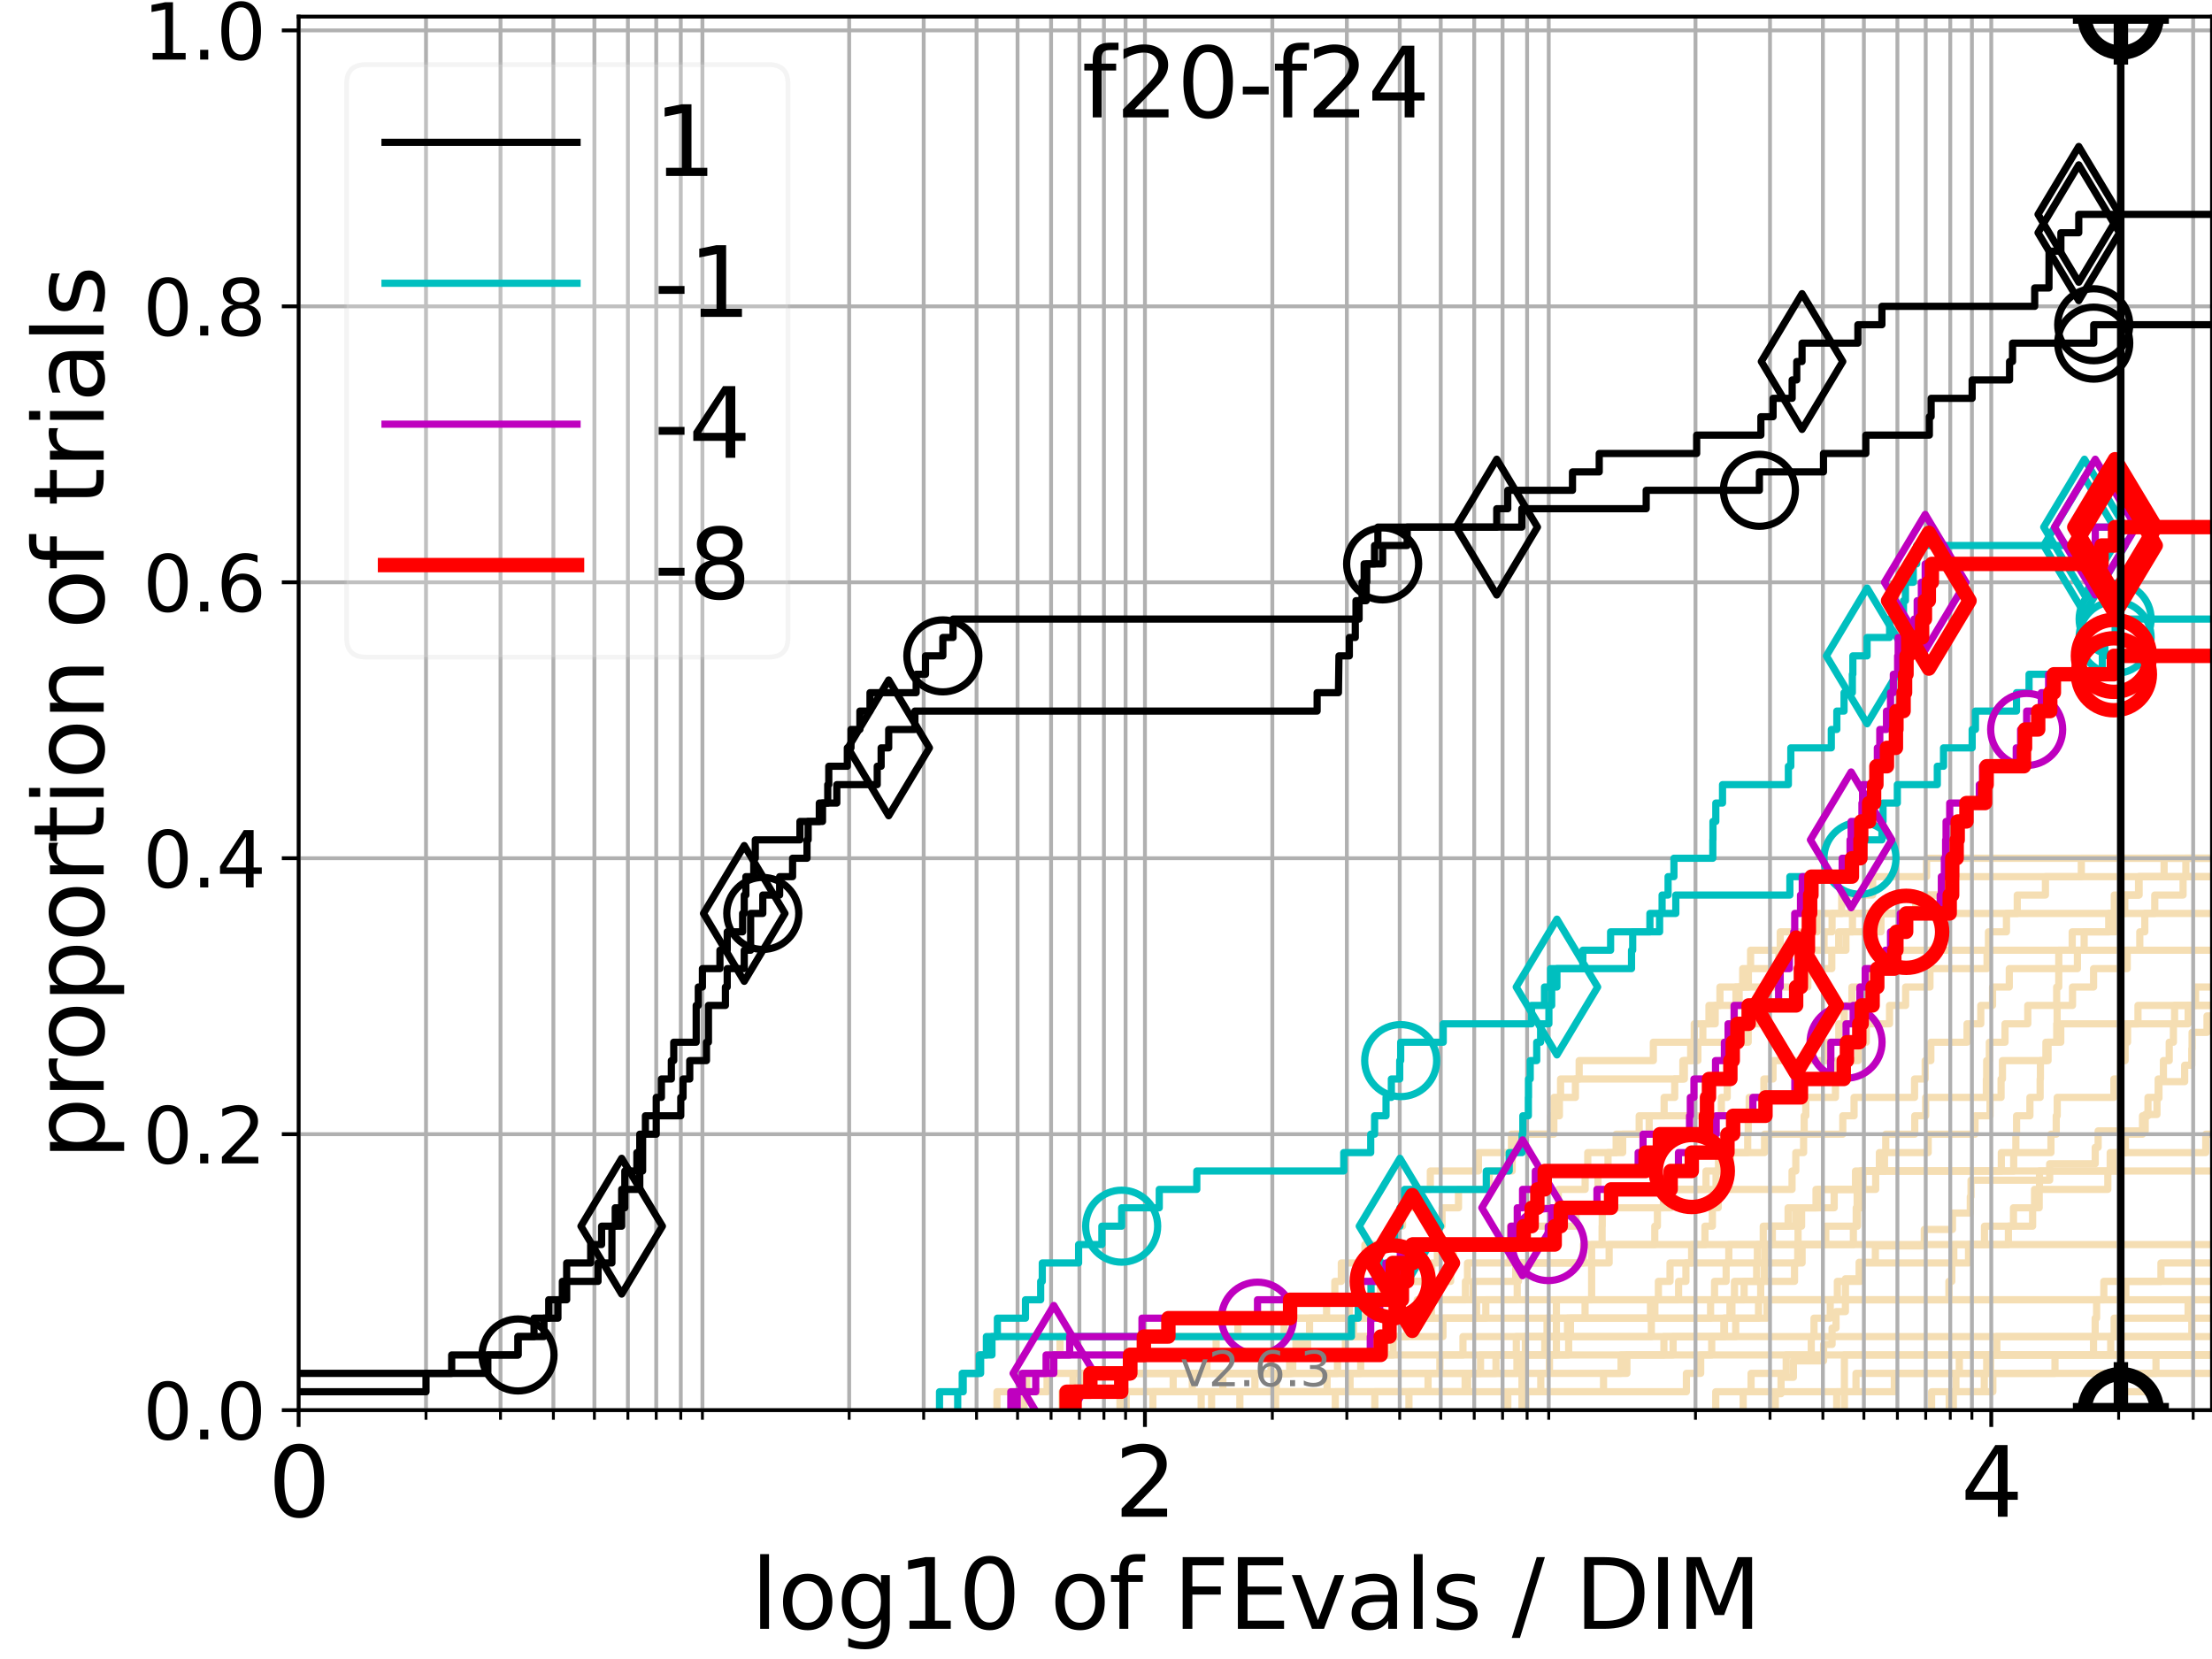 <?xml version="1.0" encoding="utf-8" standalone="no"?>
<!DOCTYPE svg PUBLIC "-//W3C//DTD SVG 1.1//EN"
  "http://www.w3.org/Graphics/SVG/1.1/DTD/svg11.dtd">
<svg xmlns:xlink="http://www.w3.org/1999/xlink" width="460.8pt" height="345.6pt" viewBox="0 0 460.8 345.6" xmlns="http://www.w3.org/2000/svg" version="1.1">
 <defs>
  <style type="text/css">*{stroke-linejoin: round; stroke-linecap: butt}</style>
 </defs>
 <g id="figure_1">
  <g id="patch_1">
   <path d="M 0 345.6 
L 460.8 345.6 
L 460.8 0 
L 0 0 
z
" style="fill: #ffffff"/>
  </g>
  <g id="axes_1">
   <g id="patch_2">
    <path d="M 62.208 293.76 
L 460.8 293.76 
L 460.8 3.456 
L 62.208 3.456 
z
" style="fill: #ffffff"/>
   </g>
   <g id="line2d_1">
    <path d="M 258.284 293.76 
L 258.284 289.928 
L 261.418 289.928 
L 261.418 286.095 
L 268.959 286.095 
L 268.959 282.263 
L 280.278 282.263 
L 280.278 278.43 
L 300.601 278.43 
L 300.601 274.598 
L 309.52 274.598 
L 309.52 270.766 
L 309.52 270.766 
L 309.52 270.766 
L 460.8 270.766 
" clip-path="url(#p52f0681caf)" style="fill: none; stroke: #f5deb3; stroke-width: 1.5; stroke-linecap: square"/>
   </g>
   <g id="line2d_2">
    <path d="M 384.224 293.76 
L 384.224 282.263 
L 384.224 282.263 
L 384.224 282.263 
L 460.8 282.263 
" clip-path="url(#p52f0681caf)" style="fill: none; stroke: #f5deb3; stroke-width: 1.5; stroke-linecap: square"/>
   </g>
   <g id="line2d_3">
    <path d="M 207.687 293.76 
L 207.687 289.928 
L 213.917 289.928 
L 213.917 286.095 
L 269.303 286.095 
L 269.303 282.263 
L 272.395 282.263 
L 272.395 278.43 
L 281.951 278.43 
L 281.951 274.598 
L 284.568 274.598 
L 284.568 270.766 
L 287.553 270.766 
L 287.553 266.933 
L 298.254 266.933 
L 298.254 263.101 
L 299.434 263.101 
L 299.434 259.268 
L 299.822 259.268 
L 299.822 255.436 
L 300.404 255.436 
L 300.404 251.604 
L 303.834 251.604 
L 303.834 247.771 
L 310.244 247.771 
L 310.244 243.939 
L 315.009 243.939 
L 315.009 240.106 
L 315.524 240.106 
L 315.524 236.274 
L 323.694 236.274 
L 323.694 232.442 
L 324.851 232.442 
L 324.851 228.609 
L 328.186 228.609 
L 328.186 224.777 
L 350.882 224.777 
L 350.882 220.944 
L 352.2 220.944 
L 352.2 217.112 
L 354.733 217.112 
L 354.733 213.28 
L 357.303 213.28 
L 357.303 209.447 
L 358.298 209.447 
L 358.298 205.615 
L 364.218 205.615 
L 364.218 201.782 
L 364.679 201.782 
L 364.679 197.95 
L 379.983 197.95 
L 379.983 194.118 
L 381.654 194.118 
L 381.654 190.285 
L 383.657 190.285 
L 383.657 186.453 
L 390.113 186.453 
L 390.113 182.621 
L 401.336 182.621 
L 401.336 178.788 
L 401.336 178.788 
L 401.336 178.788 
L 460.8 178.788 
" clip-path="url(#p52f0681caf)" style="fill: none; stroke: #f5deb3; stroke-width: 1.5; stroke-linecap: square"/>
   </g>
   <g id="line2d_4">
    <path d="M 221.248 293.76 
L 221.248 289.928 
L 225.076 289.928 
L 225.076 286.095 
L 251.422 286.095 
L 251.422 282.263 
L 271.175 282.263 
L 271.175 278.43 
L 272.804 278.43 
L 272.804 274.598 
L 281.08 274.598 
L 281.08 270.766 
L 285.589 270.766 
L 285.589 266.933 
L 302.194 266.933 
L 302.194 263.101 
L 302.755 263.101 
L 302.755 259.268 
L 318.3 259.268 
L 318.3 255.436 
L 319.689 255.436 
L 319.689 251.604 
L 324.617 251.604 
L 324.617 247.771 
L 330.21 247.771 
L 330.21 243.939 
L 330.761 243.939 
L 330.761 240.106 
L 336.675 240.106 
L 336.675 236.274 
L 343.55 236.274 
L 343.55 232.442 
L 358.591 232.442 
L 358.591 228.609 
L 359.814 228.609 
L 359.814 224.777 
L 360.559 224.777 
L 360.559 220.944 
L 361.184 220.944 
L 361.184 217.112 
L 364.181 217.112 
L 364.181 213.28 
L 367.345 213.28 
L 367.345 209.447 
L 374.048 209.447 
L 374.048 205.615 
L 376.603 205.615 
L 376.603 201.782 
L 376.637 201.782 
L 376.637 197.95 
L 384.542 197.95 
L 384.542 194.118 
L 391.841 194.118 
L 391.841 190.285 
L 399.117 190.285 
L 399.117 186.453 
L 404.643 186.453 
L 404.643 182.621 
L 405.719 182.621 
L 405.719 178.788 
L 405.719 178.788 
L 405.719 178.788 
L 460.8 178.788 
" clip-path="url(#p52f0681caf)" style="fill: none; stroke: #f5deb3; stroke-width: 1.5; stroke-linecap: square"/>
   </g>
   <g id="line2d_5"/>
   <g id="line2d_6"/>
   <g id="line2d_7">
    <path d="M 250.229 293.76 
L 250.229 289.928 
L 351.309 289.928 
L 351.309 286.095 
L 354.284 286.095 
L 354.284 282.263 
L 356.579 282.263 
L 356.579 278.43 
L 377.892 278.43 
L 377.892 274.598 
L 381.27 274.598 
L 381.27 270.766 
L 382.752 270.766 
L 382.752 266.933 
L 387.564 266.933 
L 387.564 263.101 
L 410.08 263.101 
L 410.08 259.268 
L 418.386 259.268 
L 418.386 255.436 
L 419.446 255.436 
L 419.446 251.604 
L 424.8 251.604 
L 424.8 247.771 
L 424.858 247.771 
L 424.858 243.939 
L 439.595 243.939 
L 439.595 240.106 
L 459.502 240.106 
L 459.502 236.274 
L 461.8 236.274 
" clip-path="url(#p52f0681caf)" style="fill: none; stroke: #f5deb3; stroke-width: 1.5; stroke-linecap: square"/>
   </g>
   <g id="line2d_8">
    <path d="M 382.621 293.76 
L 382.621 289.928 
L 386.639 289.928 
L 386.639 286.095 
L 414.666 286.095 
L 414.666 282.263 
L 415.975 282.263 
L 415.975 278.43 
L 456.592 278.43 
L 456.592 274.598 
L 461.8 274.598 
" clip-path="url(#p52f0681caf)" style="fill: none; stroke: #f5deb3; stroke-width: 1.5; stroke-linecap: square"/>
   </g>
   <g id="line2d_9">
    <path d="M 240.162 293.76 
L 240.162 289.928 
L 244.393 289.928 
L 244.393 286.095 
L 338.91 286.095 
L 338.91 282.263 
L 348.54 282.263 
L 348.54 278.43 
L 359.11 278.43 
L 359.11 274.598 
L 360.79 274.598 
L 360.79 270.766 
L 361.32 270.766 
L 361.32 266.933 
L 373.832 266.933 
L 373.832 263.101 
L 374.503 263.101 
L 374.503 259.268 
L 374.566 259.268 
L 374.566 255.436 
L 375.306 255.436 
L 375.306 251.604 
L 378.778 251.604 
L 378.778 247.771 
L 388.046 247.771 
L 388.046 243.939 
L 392.576 243.939 
L 392.576 240.106 
L 401.679 240.106 
L 401.679 236.274 
L 411.433 236.274 
L 411.433 232.442 
L 414.553 232.442 
L 414.553 228.609 
L 416.861 228.609 
L 416.861 224.777 
L 417.146 224.777 
L 417.146 220.944 
L 426.647 220.944 
L 426.647 217.112 
L 428.455 217.112 
L 428.455 213.28 
L 428.536 213.28 
L 428.536 209.447 
L 431.741 209.447 
L 431.741 205.615 
L 436.132 205.615 
L 436.132 201.782 
L 443.139 201.782 
L 443.139 197.95 
L 445.758 197.95 
L 445.758 194.118 
L 446.806 194.118 
L 446.806 190.285 
L 448.876 190.285 
L 448.876 186.453 
L 454.773 186.453 
L 454.773 182.621 
L 455.355 182.621 
L 455.355 178.788 
L 461.8 178.788 
" clip-path="url(#p52f0681caf)" style="fill: none; stroke: #f5deb3; stroke-width: 1.5; stroke-linecap: square"/>
   </g>
   <g id="line2d_10">
    <path d="M 406.915 293.76 
L 406.915 289.928 
L 415.148 289.928 
L 415.148 286.095 
L 461.554 286.095 
L 461.554 282.263 
L 461.8 282.263 
" clip-path="url(#p52f0681caf)" style="fill: none; stroke: #f5deb3; stroke-width: 1.5; stroke-linecap: square"/>
   </g>
   <g id="line2d_11">
    <path d="M 222.489 293.76 
L 222.489 289.928 
L 223.523 289.928 
L 223.523 286.095 
L 264.762 286.095 
L 264.762 282.263 
L 317.762 282.263 
L 317.762 278.43 
L 344.008 278.43 
L 344.008 274.598 
L 356.347 274.598 
L 356.347 270.766 
L 357.172 270.766 
L 357.172 266.933 
L 359.586 266.933 
L 359.586 263.101 
L 360.141 263.101 
L 360.141 259.268 
L 367.316 259.268 
L 367.316 255.436 
L 372.495 255.436 
L 372.495 251.604 
L 378.309 251.604 
L 378.309 247.771 
L 390.739 247.771 
L 390.739 243.939 
L 391.511 243.939 
L 391.511 240.106 
L 392.834 240.106 
L 392.834 236.274 
L 398.878 236.274 
L 398.878 232.442 
L 401.151 232.442 
L 401.151 228.609 
L 413.796 228.609 
L 413.796 224.777 
L 413.86 224.777 
L 413.86 220.944 
L 414.419 220.944 
L 414.419 217.112 
L 417.682 217.112 
L 417.682 213.28 
L 422.424 213.28 
L 422.424 209.447 
L 428.445 209.447 
L 428.445 205.615 
L 428.874 205.615 
L 428.874 201.782 
L 432.766 201.782 
L 432.766 197.95 
L 434.167 197.95 
L 434.167 194.118 
L 440.615 194.118 
L 440.615 190.285 
L 442.63 190.285 
L 442.63 186.453 
L 445.617 186.453 
L 445.617 182.621 
L 461.8 182.621 
" clip-path="url(#p52f0681caf)" style="fill: none; stroke: #f5deb3; stroke-width: 1.5; stroke-linecap: square"/>
   </g>
   <g id="line2d_12">
    <path d="M 278.163 293.76 
L 278.163 289.928 
L 305.213 289.928 
L 305.213 286.095 
L 316.003 286.095 
L 316.003 282.263 
L 346.623 282.263 
L 346.623 278.43 
L 359.246 278.43 
L 359.246 274.598 
L 360.38 274.598 
L 360.38 270.766 
L 363.335 270.766 
L 363.335 266.933 
L 365.943 266.933 
L 365.943 263.101 
L 367.612 263.101 
L 367.612 259.268 
L 369.211 259.268 
L 369.211 255.436 
L 374.048 255.436 
L 374.048 251.604 
L 382.094 251.604 
L 382.094 247.771 
L 386.538 247.771 
L 386.538 243.939 
L 386.538 243.939 
L 386.538 243.939 
L 460.8 243.939 
" clip-path="url(#p52f0681caf)" style="fill: none; stroke: #f5deb3; stroke-width: 1.5; stroke-linecap: square"/>
   </g>
   <g id="line2d_13">
    <path d="M 314.1 293.76 
L 314.1 289.928 
L 334.043 289.928 
L 334.043 286.095 
L 337.696 286.095 
L 337.696 282.263 
L 337.696 282.263 
L 337.696 282.263 
L 460.8 282.263 
" clip-path="url(#p52f0681caf)" style="fill: none; stroke: #f5deb3; stroke-width: 1.5; stroke-linecap: square"/>
   </g>
   <g id="line2d_14">
    <path d="M 252.393 293.76 
L 252.393 289.928 
L 254.744 289.928 
L 254.744 286.095 
L 308.42 286.095 
L 308.42 282.263 
L 321.802 282.263 
L 321.802 278.43 
L 326.543 278.43 
L 326.543 274.598 
L 344.741 274.598 
L 344.741 270.766 
L 349.682 270.766 
L 349.682 266.933 
L 351.208 266.933 
L 351.208 263.101 
L 352.398 263.101 
L 352.398 259.268 
L 355.17 259.268 
L 355.17 255.436 
L 356.722 255.436 
L 356.722 251.604 
L 357.936 251.604 
L 357.936 247.771 
L 373.314 247.771 
L 373.314 243.939 
L 374.1 243.939 
L 374.1 240.106 
L 375.724 240.106 
L 375.724 236.274 
L 375.843 236.274 
L 375.843 232.442 
L 376.182 232.442 
L 376.182 228.609 
L 382.358 228.609 
L 382.358 224.777 
L 382.645 224.777 
L 382.645 220.944 
L 387.102 220.944 
L 387.102 217.112 
L 388.776 217.112 
L 388.776 213.28 
L 393.623 213.28 
L 393.623 209.447 
L 396.977 209.447 
L 396.977 205.615 
L 402.047 205.615 
L 402.047 201.782 
L 413.937 201.782 
L 413.937 197.95 
L 413.937 197.95 
L 413.937 197.95 
L 460.8 197.95 
" clip-path="url(#p52f0681caf)" style="fill: none; stroke: #f5deb3; stroke-width: 1.5; stroke-linecap: square"/>
   </g>
   <g id="line2d_15">
    <path d="M 441.951 293.76 
L 441.951 289.928 
L 446.753 289.928 
L 446.753 286.095 
L 449.132 286.095 
L 449.132 282.263 
L 449.132 282.263 
L 449.132 282.263 
L 460.8 282.263 
" clip-path="url(#p52f0681caf)" style="fill: none; stroke: #f5deb3; stroke-width: 1.5; stroke-linecap: square"/>
   </g>
   <g id="line2d_16">
    <path d="M 363.136 293.76 
L 363.136 289.928 
L 394.62 289.928 
L 394.62 286.095 
L 428.092 286.095 
L 428.092 282.263 
L 439.7 282.263 
L 439.7 278.43 
L 440.41 278.43 
L 440.41 274.598 
L 455.822 274.598 
L 455.822 270.766 
L 461.8 270.766 
" clip-path="url(#p52f0681caf)" style="fill: none; stroke: #f5deb3; stroke-width: 1.5; stroke-linecap: square"/>
   </g>
   <g id="line2d_17">
    <path d="M 357.42 293.76 
L 357.42 289.928 
L 364.781 289.928 
L 364.781 286.095 
L 372.101 286.095 
L 372.101 282.263 
L 377.319 282.263 
L 377.319 278.43 
L 377.319 278.43 
L 377.319 278.43 
L 460.8 278.43 
" clip-path="url(#p52f0681caf)" style="fill: none; stroke: #f5deb3; stroke-width: 1.5; stroke-linecap: square"/>
   </g>
   <g id="line2d_18">
    <path d="M 213.331 293.76 
L 213.331 289.928 
L 218.118 289.928 
L 218.118 286.095 
L 218.118 286.095 
L 218.118 282.263 
L 220.825 282.263 
L 220.825 278.43 
L 267.497 278.43 
L 267.497 274.598 
L 276.354 274.598 
L 276.354 270.766 
L 278.068 270.766 
L 278.068 266.933 
L 279.42 266.933 
L 279.42 263.101 
L 284.337 263.101 
L 284.337 259.268 
L 290.361 259.268 
L 290.361 255.436 
L 292.175 255.436 
L 292.175 251.604 
L 295.685 251.604 
L 295.685 247.771 
L 297.963 247.771 
L 297.963 243.939 
L 307.986 243.939 
L 307.986 240.106 
L 314.868 240.106 
L 314.868 236.274 
L 323.051 236.274 
L 323.051 232.442 
L 323.731 232.442 
L 323.731 228.609 
L 325.095 228.609 
L 325.095 224.777 
L 328.969 224.777 
L 328.969 220.944 
L 344.419 220.944 
L 344.419 217.112 
L 352.941 217.112 
L 352.941 213.28 
L 356.009 213.28 
L 356.009 209.447 
L 361.633 209.447 
L 361.633 205.615 
L 376.012 205.615 
L 376.012 201.782 
L 381.596 201.782 
L 381.596 197.95 
L 383.036 197.95 
L 383.036 194.118 
L 385.902 194.118 
L 385.902 190.285 
L 385.902 190.285 
L 385.902 190.285 
L 460.8 190.285 
" clip-path="url(#p52f0681caf)" style="fill: none; stroke: #f5deb3; stroke-width: 1.5; stroke-linecap: square"/>
   </g>
   <g id="line2d_19">
    <path d="M 369.827 293.76 
L 369.827 290.338 
L 371.021 290.338 
L 371.021 286.916 
L 373.598 286.916 
L 373.598 283.495 
L 379.885 283.495 
L 379.885 280.073 
L 381.656 280.073 
L 381.656 276.651 
L 382.478 276.651 
L 382.478 273.229 
L 384.432 273.229 
L 384.432 269.808 
L 384.437 269.808 
L 384.437 266.386 
L 387.291 266.386 
L 387.291 262.964 
L 390.671 262.964 
L 390.671 259.542 
L 400.862 259.542 
L 400.862 256.12 
L 406.733 256.12 
L 406.733 252.699 
L 410.448 252.699 
L 410.448 249.277 
L 410.598 249.277 
L 410.598 245.855 
L 426.982 245.855 
L 426.982 242.433 
L 436.474 242.433 
L 436.474 239.011 
L 437.081 239.011 
L 437.081 235.59 
L 446.889 235.59 
L 446.889 232.168 
L 449.335 232.168 
L 449.335 228.746 
L 449.75 228.746 
L 449.75 225.324 
L 455.107 225.324 
L 455.107 221.903 
L 456.583 221.903 
L 456.583 218.481 
L 456.649 218.481 
L 456.649 215.059 
L 459.759 215.059 
L 459.759 211.637 
L 461.678 211.637 
L 461.678 208.215 
L 461.8 208.215 
" clip-path="url(#p52f0681caf)" style="fill: none; stroke: #f5deb3; stroke-width: 1.5; stroke-linecap: square"/>
   </g>
   <g id="line2d_20">
    <path d="M 234.009 293.76 
L 234.009 289.928 
L 276.454 289.928 
L 276.454 286.095 
L 278.622 286.095 
L 278.622 282.263 
L 290.212 282.263 
L 290.212 278.43 
L 293.125 278.43 
L 293.125 274.598 
L 298.182 274.598 
L 298.182 270.766 
L 305.273 270.766 
L 305.273 266.933 
L 305.706 266.933 
L 305.706 263.101 
L 314.596 263.101 
L 314.596 259.268 
L 314.638 259.268 
L 314.638 255.436 
L 328.322 255.436 
L 328.322 251.604 
L 332.722 251.604 
L 332.722 247.771 
L 332.885 247.771 
L 332.885 243.939 
L 334.981 243.939 
L 334.981 240.106 
L 338.033 240.106 
L 338.033 236.274 
L 341.473 236.274 
L 341.473 232.442 
L 346.668 232.442 
L 346.668 228.609 
L 348.87 228.609 
L 348.87 224.777 
L 350.574 224.777 
L 350.574 220.944 
L 353.697 220.944 
L 353.697 217.112 
L 360.44 217.112 
L 360.44 213.28 
L 361.313 213.28 
L 361.313 209.447 
L 362.294 209.447 
L 362.294 205.615 
L 363.037 205.615 
L 363.037 201.782 
L 370.59 201.782 
L 370.59 197.95 
L 370.858 197.95 
L 370.858 194.118 
L 378.551 194.118 
L 378.551 190.285 
L 399.077 190.285 
L 399.077 186.453 
L 406.41 186.453 
L 406.41 182.621 
L 406.41 182.621 
L 406.41 182.621 
L 460.8 182.621 
" clip-path="url(#p52f0681caf)" style="fill: none; stroke: #f5deb3; stroke-width: 1.5; stroke-linecap: square"/>
   </g>
   <g id="line2d_21"/>
   <g id="line2d_22">
    <path d="M 233.313 293.76 
L 233.313 289.928 
L 248.381 289.928 
L 248.381 286.095 
L 251.313 286.095 
L 251.313 282.263 
L 253.341 282.263 
L 253.341 278.43 
L 257.87 278.43 
L 257.87 274.598 
L 295.218 274.598 
L 295.218 270.766 
L 306.847 270.766 
L 306.847 266.933 
L 315.749 266.933 
L 315.749 263.101 
L 335.215 263.101 
L 335.215 259.268 
L 344.724 259.268 
L 344.724 255.436 
L 345.27 255.436 
L 345.27 251.604 
L 346.523 251.604 
L 346.523 247.771 
L 357.48 247.771 
L 357.48 243.939 
L 360.489 243.939 
L 360.489 240.106 
L 367.588 240.106 
L 367.588 236.274 
L 383.884 236.274 
L 383.884 232.442 
L 386.237 232.442 
L 386.237 228.609 
L 398.836 228.609 
L 398.836 224.777 
L 401.048 224.777 
L 401.048 220.944 
L 402.228 220.944 
L 402.228 217.112 
L 409.774 217.112 
L 409.774 213.28 
L 412.631 213.28 
L 412.631 209.447 
L 415.085 209.447 
L 415.085 205.615 
L 418.571 205.615 
L 418.571 201.782 
L 428.88 201.782 
L 428.88 197.95 
L 431.68 197.95 
L 431.68 194.118 
L 439.284 194.118 
L 439.284 190.285 
L 440.441 190.285 
L 440.441 186.453 
L 445.496 186.453 
L 445.496 182.621 
L 450.822 182.621 
L 450.822 178.788 
L 450.822 178.788 
L 450.822 178.788 
L 460.8 178.788 
" clip-path="url(#p52f0681caf)" style="fill: none; stroke: #f5deb3; stroke-width: 1.5; stroke-linecap: square"/>
   </g>
   <g id="line2d_23">
    <path d="M 317.864 293.76 
L 317.864 289.928 
L 320.972 289.928 
L 320.972 286.095 
L 322.781 286.095 
L 322.781 282.263 
L 326.78 282.263 
L 326.78 278.43 
L 327.16 278.43 
L 327.16 274.598 
L 330.196 274.598 
L 330.196 270.766 
L 442.855 270.766 
L 442.855 266.933 
L 442.855 266.933 
L 442.855 266.933 
L 460.8 266.933 
" clip-path="url(#p52f0681caf)" style="fill: none; stroke: #f5deb3; stroke-width: 1.5; stroke-linecap: square"/>
   </g>
   <g id="line2d_24">
    <path d="M 293.509 293.76 
L 293.509 289.928 
L 297.491 289.928 
L 297.491 286.095 
L 299.953 286.095 
L 299.953 282.263 
L 304.761 282.263 
L 304.761 278.43 
L 361.576 278.43 
L 361.576 274.598 
L 366.337 274.598 
L 366.337 270.766 
L 366.784 270.766 
L 366.784 266.933 
L 367.55 266.933 
L 367.55 263.101 
L 375.409 263.101 
L 375.409 259.268 
L 380.343 259.268 
L 380.343 255.436 
L 386.946 255.436 
L 386.946 251.604 
L 387.889 251.604 
L 387.889 247.771 
L 388.028 247.771 
L 388.028 243.939 
L 419.49 243.939 
L 419.49 240.106 
L 419.939 240.106 
L 419.939 236.274 
L 420.089 236.274 
L 420.089 232.442 
L 422.868 232.442 
L 422.868 228.609 
L 424.997 228.609 
L 424.997 224.777 
L 425.056 224.777 
L 425.056 220.944 
L 426.201 220.944 
L 426.201 217.112 
L 429.296 217.112 
L 429.296 213.28 
L 455.834 213.28 
L 455.834 209.447 
L 457.372 209.447 
L 457.372 205.615 
L 461.8 205.615 
" clip-path="url(#p52f0681caf)" style="fill: none; stroke: #f5deb3; stroke-width: 1.5; stroke-linecap: square"/>
   </g>
   <g id="line2d_25">
    <path d="M 406.059 293.76 
L 406.059 289.928 
L 407.451 289.928 
L 407.451 286.095 
L 408.164 286.095 
L 408.164 282.263 
L 436.122 282.263 
L 436.122 278.43 
L 436.461 278.43 
L 436.461 274.598 
L 436.761 274.598 
L 436.761 270.766 
L 438.266 270.766 
L 438.266 266.933 
L 450.166 266.933 
L 450.166 263.101 
L 450.166 263.101 
L 450.166 263.101 
L 460.8 263.101 
" clip-path="url(#p52f0681caf)" style="fill: none; stroke: #f5deb3; stroke-width: 1.5; stroke-linecap: square"/>
   </g>
   <g id="line2d_26">
    <path d="M 286.398 293.76 
L 286.398 289.928 
L 305.739 289.928 
L 305.739 286.095 
L 311.641 286.095 
L 311.641 282.263 
L 315.876 282.263 
L 315.876 278.43 
L 322.273 278.43 
L 322.273 274.598 
L 368.096 274.598 
L 368.096 270.766 
L 405.997 270.766 
L 405.997 266.933 
L 406.598 266.933 
L 406.598 263.101 
L 407.008 263.101 
L 407.008 259.268 
L 413.404 259.268 
L 413.404 255.436 
L 423.432 255.436 
L 423.432 251.604 
L 423.827 251.604 
L 423.827 247.771 
L 439.1 247.771 
L 439.1 243.939 
L 440.978 243.939 
L 440.978 240.106 
L 442.761 240.106 
L 442.761 236.274 
L 446.324 236.274 
L 446.324 232.442 
L 447.466 232.442 
L 447.466 228.609 
L 449.585 228.609 
L 449.585 224.777 
L 450.678 224.777 
L 450.678 220.944 
L 451.89 220.944 
L 451.89 217.112 
L 452.762 217.112 
L 452.762 213.28 
L 453.009 213.28 
L 453.009 209.447 
L 461.8 209.447 
" clip-path="url(#p52f0681caf)" style="fill: none; stroke: #f5deb3; stroke-width: 1.5; stroke-linecap: square"/>
   </g>
   <g id="line2d_27">
    <path d="M 234.607 293.76 
L 234.607 289.928 
L 281.243 289.928 
L 281.243 286.095 
L 283.46 286.095 
L 283.46 282.263 
L 288.581 282.263 
L 288.581 278.43 
L 290.014 278.43 
L 290.014 274.598 
L 307.597 274.598 
L 307.597 270.766 
L 316.063 270.766 
L 316.063 266.933 
L 316.325 266.933 
L 316.325 263.101 
L 329.852 263.101 
L 329.852 259.268 
L 333.745 259.268 
L 333.745 255.436 
L 333.776 255.436 
L 333.776 251.604 
L 348.106 251.604 
L 348.106 247.771 
L 355.393 247.771 
L 355.393 243.939 
L 358 243.939 
L 358 240.106 
L 364.077 240.106 
L 364.077 236.274 
L 364.185 236.274 
L 364.185 232.442 
L 364.386 232.442 
L 364.386 228.609 
L 367.452 228.609 
L 367.452 224.777 
L 369.354 224.777 
L 369.354 220.944 
L 380.704 220.944 
L 380.704 217.112 
L 383.056 217.112 
L 383.056 213.28 
L 384.183 213.28 
L 384.183 209.447 
L 385.791 209.447 
L 385.791 205.615 
L 389.177 205.615 
L 389.177 201.782 
L 392.958 201.782 
L 392.958 197.95 
L 414.236 197.95 
L 414.236 194.118 
L 417.984 194.118 
L 417.984 190.285 
L 420.232 190.285 
L 420.232 186.453 
L 426.101 186.453 
L 426.101 182.621 
L 433.574 182.621 
L 433.574 178.788 
L 433.574 178.788 
L 433.574 178.788 
L 460.8 178.788 
" clip-path="url(#p52f0681caf)" style="fill: none; stroke: #f5deb3; stroke-width: 1.5; stroke-linecap: square"/>
   </g>
   <g id="line2d_28">
    <path d="M 265.733 293.76 
L 265.733 289.928 
L 265.845 289.928 
L 265.845 286.095 
L 268.664 286.095 
L 268.664 282.263 
L 269.965 282.263 
L 269.965 278.43 
L 289.054 278.43 
L 289.054 274.598 
L 343.825 274.598 
L 343.825 270.766 
L 345.472 270.766 
L 345.472 266.933 
L 347.895 266.933 
L 347.895 263.101 
L 366.092 263.101 
L 366.092 259.268 
L 386.094 259.268 
L 386.094 255.436 
L 386.685 255.436 
L 386.685 251.604 
L 386.881 251.604 
L 386.881 247.771 
L 387.565 247.771 
L 387.565 243.939 
L 416.911 243.939 
L 416.911 240.106 
L 427.249 240.106 
L 427.249 236.274 
L 428.35 236.274 
L 428.35 232.442 
L 428.557 232.442 
L 428.557 228.609 
L 440.361 228.609 
L 440.361 224.777 
L 441.743 224.777 
L 441.743 220.944 
L 442.7 220.944 
L 442.7 217.112 
L 443.207 217.112 
L 443.207 213.28 
L 445.378 213.28 
L 445.378 209.447 
L 461.8 209.447 
" clip-path="url(#p52f0681caf)" style="fill: none; stroke: #f5deb3; stroke-width: 1.5; stroke-linecap: square"/>
   </g>
   <g id="line2d_29">
    <path d="M 317.055 293.76 
L 317.055 289.928 
L 317.055 289.928 
L 317.055 286.095 
L 317.055 286.095 
L 317.055 282.263 
L 324.224 282.263 
L 324.224 278.43 
L 324.224 278.43 
L 324.224 274.598 
L 324.224 274.598 
L 324.224 270.766 
L 331.568 270.766 
L 331.568 266.933 
L 331.568 266.933 
L 331.568 263.101 
L 331.568 263.101 
L 331.568 259.268 
L 331.568 259.268 
L 331.568 259.268 
L 460.8 259.268 
" clip-path="url(#p52f0681caf)" style="fill: none; stroke: #f5deb3; stroke-width: 1.5; stroke-linecap: square"/>
   </g>
   <g id="line2d_30">
    <path d="M 402.387 293.76 
L 402.387 289.928 
L 413.364 289.928 
L 413.364 286.095 
L 413.867 286.095 
L 413.867 282.263 
L 413.867 282.263 
L 413.867 282.263 
L 460.8 282.263 
" clip-path="url(#p52f0681caf)" style="fill: none; stroke: #f5deb3; stroke-width: 1.5; stroke-linecap: square"/>
   </g>
   <g id="matplotlib.axis_1">
    <g id="xtick_1">
     <g id="line2d_31">
      <path d="M 62.208 293.76 
L 62.208 3.456 
" clip-path="url(#p52f0681caf)" style="fill: none; stroke: #b0b0b0; stroke-width: 0.8; stroke-linecap: square"/>
     </g>
     <g id="line2d_32">
      <defs>
       <path id="m8ff44697c7" d="M 0 0 
L 0 3.5 
" style="stroke: #000000; stroke-width: 0.8"/>
      </defs>
      <g>
       <use xlink:href="#m8ff44697c7" x="62.208" y="293.76" style="stroke: #000000; stroke-width: 0.8"/>
      </g>
     </g>
     <g id="text_1">
      <!-- 0 -->
      <g transform="translate(55.846 315.957) scale(0.2 -0.2)">
       <defs>
        <path id="DejaVuSans-30" d="M 2034 4250 
Q 1547 4250 1301 3770 
Q 1056 3291 1056 2328 
Q 1056 1369 1301 889 
Q 1547 409 2034 409 
Q 2525 409 2770 889 
Q 3016 1369 3016 2328 
Q 3016 3291 2770 3770 
Q 2525 4250 2034 4250 
z
M 2034 4750 
Q 2819 4750 3233 4129 
Q 3647 3509 3647 2328 
Q 3647 1150 3233 529 
Q 2819 -91 2034 -91 
Q 1250 -91 836 529 
Q 422 1150 422 2328 
Q 422 3509 836 4129 
Q 1250 4750 2034 4750 
z
" transform="scale(0.016)"/>
       </defs>
       <use xlink:href="#DejaVuSans-30"/>
      </g>
     </g>
    </g>
    <g id="xtick_2">
     <g id="line2d_33">
      <path d="M 238.513 293.76 
L 238.513 3.456 
" clip-path="url(#p52f0681caf)" style="fill: none; stroke: #b0b0b0; stroke-width: 0.8; stroke-linecap: square"/>
     </g>
     <g id="line2d_34">
      <g>
       <use xlink:href="#m8ff44697c7" x="238.513" y="293.76" style="stroke: #000000; stroke-width: 0.8"/>
      </g>
     </g>
     <g id="text_2">
      <!-- 2 -->
      <g transform="translate(232.151 315.957) scale(0.2 -0.2)">
       <defs>
        <path id="DejaVuSans-32" d="M 1228 531 
L 3431 531 
L 3431 0 
L 469 0 
L 469 531 
Q 828 903 1448 1529 
Q 2069 2156 2228 2338 
Q 2531 2678 2651 2914 
Q 2772 3150 2772 3378 
Q 2772 3750 2511 3984 
Q 2250 4219 1831 4219 
Q 1534 4219 1204 4116 
Q 875 4013 500 3803 
L 500 4441 
Q 881 4594 1212 4672 
Q 1544 4750 1819 4750 
Q 2544 4750 2975 4387 
Q 3406 4025 3406 3419 
Q 3406 3131 3298 2873 
Q 3191 2616 2906 2266 
Q 2828 2175 2409 1742 
Q 1991 1309 1228 531 
z
" transform="scale(0.016)"/>
       </defs>
       <use xlink:href="#DejaVuSans-32"/>
      </g>
     </g>
    </g>
    <g id="xtick_3">
     <g id="line2d_35">
      <path d="M 414.818 293.76 
L 414.818 3.456 
" clip-path="url(#p52f0681caf)" style="fill: none; stroke: #b0b0b0; stroke-width: 0.8; stroke-linecap: square"/>
     </g>
     <g id="line2d_36">
      <g>
       <use xlink:href="#m8ff44697c7" x="414.818" y="293.76" style="stroke: #000000; stroke-width: 0.8"/>
      </g>
     </g>
     <g id="text_3">
      <!-- 4 -->
      <g transform="translate(408.456 315.957) scale(0.2 -0.2)">
       <defs>
        <path id="DejaVuSans-34" d="M 2419 4116 
L 825 1625 
L 2419 1625 
L 2419 4116 
z
M 2253 4666 
L 3047 4666 
L 3047 1625 
L 3713 1625 
L 3713 1100 
L 3047 1100 
L 3047 0 
L 2419 0 
L 2419 1100 
L 313 1100 
L 313 1709 
L 2253 4666 
z
" transform="scale(0.016)"/>
       </defs>
       <use xlink:href="#DejaVuSans-34"/>
      </g>
     </g>
    </g>
    <g id="xtick_4">
     <g id="line2d_37">
      <path d="M 88.745 293.76 
L 88.745 3.456 
" clip-path="url(#p52f0681caf)" style="fill: none; stroke: #b0b0b0; stroke-width: 0.8; stroke-linecap: square"/>
     </g>
     <g id="line2d_38">
      <defs>
       <path id="m78ba776c8d" d="M 0 0 
L 0 2 
" style="stroke: #000000; stroke-width: 0.6"/>
      </defs>
      <g>
       <use xlink:href="#m78ba776c8d" x="88.745" y="293.76" style="stroke: #000000; stroke-width: 0.6"/>
      </g>
     </g>
    </g>
    <g id="xtick_5">
     <g id="line2d_39">
      <path d="M 104.267 293.76 
L 104.267 3.456 
" clip-path="url(#p52f0681caf)" style="fill: none; stroke: #b0b0b0; stroke-width: 0.8; stroke-linecap: square"/>
     </g>
     <g id="line2d_40">
      <g>
       <use xlink:href="#m78ba776c8d" x="104.267" y="293.76" style="stroke: #000000; stroke-width: 0.6"/>
      </g>
     </g>
    </g>
    <g id="xtick_6">
     <g id="line2d_41">
      <path d="M 115.281 293.76 
L 115.281 3.456 
" clip-path="url(#p52f0681caf)" style="fill: none; stroke: #b0b0b0; stroke-width: 0.8; stroke-linecap: square"/>
     </g>
     <g id="line2d_42">
      <g>
       <use xlink:href="#m78ba776c8d" x="115.281" y="293.76" style="stroke: #000000; stroke-width: 0.6"/>
      </g>
     </g>
    </g>
    <g id="xtick_7">
     <g id="line2d_43">
      <path d="M 123.824 293.76 
L 123.824 3.456 
" clip-path="url(#p52f0681caf)" style="fill: none; stroke: #b0b0b0; stroke-width: 0.8; stroke-linecap: square"/>
     </g>
     <g id="line2d_44">
      <g>
       <use xlink:href="#m78ba776c8d" x="123.824" y="293.76" style="stroke: #000000; stroke-width: 0.6"/>
      </g>
     </g>
    </g>
    <g id="xtick_8">
     <g id="line2d_45">
      <path d="M 130.804 293.76 
L 130.804 3.456 
" clip-path="url(#p52f0681caf)" style="fill: none; stroke: #b0b0b0; stroke-width: 0.8; stroke-linecap: square"/>
     </g>
     <g id="line2d_46">
      <g>
       <use xlink:href="#m78ba776c8d" x="130.804" y="293.76" style="stroke: #000000; stroke-width: 0.6"/>
      </g>
     </g>
    </g>
    <g id="xtick_9">
     <g id="line2d_47">
      <path d="M 136.706 293.76 
L 136.706 3.456 
" clip-path="url(#p52f0681caf)" style="fill: none; stroke: #b0b0b0; stroke-width: 0.8; stroke-linecap: square"/>
     </g>
     <g id="line2d_48">
      <g>
       <use xlink:href="#m78ba776c8d" x="136.706" y="293.76" style="stroke: #000000; stroke-width: 0.6"/>
      </g>
     </g>
    </g>
    <g id="xtick_10">
     <g id="line2d_49">
      <path d="M 141.818 293.76 
L 141.818 3.456 
" clip-path="url(#p52f0681caf)" style="fill: none; stroke: #b0b0b0; stroke-width: 0.8; stroke-linecap: square"/>
     </g>
     <g id="line2d_50">
      <g>
       <use xlink:href="#m78ba776c8d" x="141.818" y="293.76" style="stroke: #000000; stroke-width: 0.6"/>
      </g>
     </g>
    </g>
    <g id="xtick_11">
     <g id="line2d_51">
      <path d="M 146.327 293.76 
L 146.327 3.456 
" clip-path="url(#p52f0681caf)" style="fill: none; stroke: #b0b0b0; stroke-width: 0.8; stroke-linecap: square"/>
     </g>
     <g id="line2d_52">
      <g>
       <use xlink:href="#m78ba776c8d" x="146.327" y="293.76" style="stroke: #000000; stroke-width: 0.6"/>
      </g>
     </g>
    </g>
    <g id="xtick_12">
     <g id="line2d_53">
      <path d="M 176.897 293.76 
L 176.897 3.456 
" clip-path="url(#p52f0681caf)" style="fill: none; stroke: #b0b0b0; stroke-width: 0.8; stroke-linecap: square"/>
     </g>
     <g id="line2d_54">
      <g>
       <use xlink:href="#m78ba776c8d" x="176.897" y="293.76" style="stroke: #000000; stroke-width: 0.6"/>
      </g>
     </g>
    </g>
    <g id="xtick_13">
     <g id="line2d_55">
      <path d="M 192.42 293.76 
L 192.42 3.456 
" clip-path="url(#p52f0681caf)" style="fill: none; stroke: #b0b0b0; stroke-width: 0.8; stroke-linecap: square"/>
     </g>
     <g id="line2d_56">
      <g>
       <use xlink:href="#m78ba776c8d" x="192.42" y="293.76" style="stroke: #000000; stroke-width: 0.6"/>
      </g>
     </g>
    </g>
    <g id="xtick_14">
     <g id="line2d_57">
      <path d="M 203.434 293.76 
L 203.434 3.456 
" clip-path="url(#p52f0681caf)" style="fill: none; stroke: #b0b0b0; stroke-width: 0.8; stroke-linecap: square"/>
     </g>
     <g id="line2d_58">
      <g>
       <use xlink:href="#m78ba776c8d" x="203.434" y="293.76" style="stroke: #000000; stroke-width: 0.6"/>
      </g>
     </g>
    </g>
    <g id="xtick_15">
     <g id="line2d_59">
      <path d="M 211.977 293.76 
L 211.977 3.456 
" clip-path="url(#p52f0681caf)" style="fill: none; stroke: #b0b0b0; stroke-width: 0.8; stroke-linecap: square"/>
     </g>
     <g id="line2d_60">
      <g>
       <use xlink:href="#m78ba776c8d" x="211.977" y="293.76" style="stroke: #000000; stroke-width: 0.6"/>
      </g>
     </g>
    </g>
    <g id="xtick_16">
     <g id="line2d_61">
      <path d="M 218.957 293.76 
L 218.957 3.456 
" clip-path="url(#p52f0681caf)" style="fill: none; stroke: #b0b0b0; stroke-width: 0.8; stroke-linecap: square"/>
     </g>
     <g id="line2d_62">
      <g>
       <use xlink:href="#m78ba776c8d" x="218.957" y="293.76" style="stroke: #000000; stroke-width: 0.6"/>
      </g>
     </g>
    </g>
    <g id="xtick_17">
     <g id="line2d_63">
      <path d="M 224.858 293.76 
L 224.858 3.456 
" clip-path="url(#p52f0681caf)" style="fill: none; stroke: #b0b0b0; stroke-width: 0.8; stroke-linecap: square"/>
     </g>
     <g id="line2d_64">
      <g>
       <use xlink:href="#m78ba776c8d" x="224.858" y="293.76" style="stroke: #000000; stroke-width: 0.6"/>
      </g>
     </g>
    </g>
    <g id="xtick_18">
     <g id="line2d_65">
      <path d="M 229.97 293.76 
L 229.97 3.456 
" clip-path="url(#p52f0681caf)" style="fill: none; stroke: #b0b0b0; stroke-width: 0.8; stroke-linecap: square"/>
     </g>
     <g id="line2d_66">
      <g>
       <use xlink:href="#m78ba776c8d" x="229.97" y="293.76" style="stroke: #000000; stroke-width: 0.6"/>
      </g>
     </g>
    </g>
    <g id="xtick_19">
     <g id="line2d_67">
      <path d="M 234.48 293.76 
L 234.48 3.456 
" clip-path="url(#p52f0681caf)" style="fill: none; stroke: #b0b0b0; stroke-width: 0.8; stroke-linecap: square"/>
     </g>
     <g id="line2d_68">
      <g>
       <use xlink:href="#m78ba776c8d" x="234.48" y="293.76" style="stroke: #000000; stroke-width: 0.6"/>
      </g>
     </g>
    </g>
    <g id="xtick_20">
     <g id="line2d_69">
      <path d="M 265.05 293.76 
L 265.05 3.456 
" clip-path="url(#p52f0681caf)" style="fill: none; stroke: #b0b0b0; stroke-width: 0.8; stroke-linecap: square"/>
     </g>
     <g id="line2d_70">
      <g>
       <use xlink:href="#m78ba776c8d" x="265.05" y="293.76" style="stroke: #000000; stroke-width: 0.6"/>
      </g>
     </g>
    </g>
    <g id="xtick_21">
     <g id="line2d_71">
      <path d="M 280.573 293.76 
L 280.573 3.456 
" clip-path="url(#p52f0681caf)" style="fill: none; stroke: #b0b0b0; stroke-width: 0.8; stroke-linecap: square"/>
     </g>
     <g id="line2d_72">
      <g>
       <use xlink:href="#m78ba776c8d" x="280.573" y="293.76" style="stroke: #000000; stroke-width: 0.6"/>
      </g>
     </g>
    </g>
    <g id="xtick_22">
     <g id="line2d_73">
      <path d="M 291.586 293.76 
L 291.586 3.456 
" clip-path="url(#p52f0681caf)" style="fill: none; stroke: #b0b0b0; stroke-width: 0.8; stroke-linecap: square"/>
     </g>
     <g id="line2d_74">
      <g>
       <use xlink:href="#m78ba776c8d" x="291.586" y="293.76" style="stroke: #000000; stroke-width: 0.6"/>
      </g>
     </g>
    </g>
    <g id="xtick_23">
     <g id="line2d_75">
      <path d="M 300.129 293.76 
L 300.129 3.456 
" clip-path="url(#p52f0681caf)" style="fill: none; stroke: #b0b0b0; stroke-width: 0.8; stroke-linecap: square"/>
     </g>
     <g id="line2d_76">
      <g>
       <use xlink:href="#m78ba776c8d" x="300.129" y="293.76" style="stroke: #000000; stroke-width: 0.6"/>
      </g>
     </g>
    </g>
    <g id="xtick_24">
     <g id="line2d_77">
      <path d="M 307.109 293.76 
L 307.109 3.456 
" clip-path="url(#p52f0681caf)" style="fill: none; stroke: #b0b0b0; stroke-width: 0.8; stroke-linecap: square"/>
     </g>
     <g id="line2d_78">
      <g>
       <use xlink:href="#m78ba776c8d" x="307.109" y="293.76" style="stroke: #000000; stroke-width: 0.6"/>
      </g>
     </g>
    </g>
    <g id="xtick_25">
     <g id="line2d_79">
      <path d="M 313.011 293.76 
L 313.011 3.456 
" clip-path="url(#p52f0681caf)" style="fill: none; stroke: #b0b0b0; stroke-width: 0.8; stroke-linecap: square"/>
     </g>
     <g id="line2d_80">
      <g>
       <use xlink:href="#m78ba776c8d" x="313.011" y="293.76" style="stroke: #000000; stroke-width: 0.6"/>
      </g>
     </g>
    </g>
    <g id="xtick_26">
     <g id="line2d_81">
      <path d="M 318.123 293.76 
L 318.123 3.456 
" clip-path="url(#p52f0681caf)" style="fill: none; stroke: #b0b0b0; stroke-width: 0.8; stroke-linecap: square"/>
     </g>
     <g id="line2d_82">
      <g>
       <use xlink:href="#m78ba776c8d" x="318.123" y="293.76" style="stroke: #000000; stroke-width: 0.6"/>
      </g>
     </g>
    </g>
    <g id="xtick_27">
     <g id="line2d_83">
      <path d="M 322.632 293.76 
L 322.632 3.456 
" clip-path="url(#p52f0681caf)" style="fill: none; stroke: #b0b0b0; stroke-width: 0.8; stroke-linecap: square"/>
     </g>
     <g id="line2d_84">
      <g>
       <use xlink:href="#m78ba776c8d" x="322.632" y="293.76" style="stroke: #000000; stroke-width: 0.6"/>
      </g>
     </g>
    </g>
    <g id="xtick_28">
     <g id="line2d_85">
      <path d="M 353.202 293.76 
L 353.202 3.456 
" clip-path="url(#p52f0681caf)" style="fill: none; stroke: #b0b0b0; stroke-width: 0.8; stroke-linecap: square"/>
     </g>
     <g id="line2d_86">
      <g>
       <use xlink:href="#m78ba776c8d" x="353.202" y="293.76" style="stroke: #000000; stroke-width: 0.6"/>
      </g>
     </g>
    </g>
    <g id="xtick_29">
     <g id="line2d_87">
      <path d="M 368.725 293.76 
L 368.725 3.456 
" clip-path="url(#p52f0681caf)" style="fill: none; stroke: #b0b0b0; stroke-width: 0.8; stroke-linecap: square"/>
     </g>
     <g id="line2d_88">
      <g>
       <use xlink:href="#m78ba776c8d" x="368.725" y="293.76" style="stroke: #000000; stroke-width: 0.6"/>
      </g>
     </g>
    </g>
    <g id="xtick_30">
     <g id="line2d_89">
      <path d="M 379.739 293.76 
L 379.739 3.456 
" clip-path="url(#p52f0681caf)" style="fill: none; stroke: #b0b0b0; stroke-width: 0.8; stroke-linecap: square"/>
     </g>
     <g id="line2d_90">
      <g>
       <use xlink:href="#m78ba776c8d" x="379.739" y="293.76" style="stroke: #000000; stroke-width: 0.6"/>
      </g>
     </g>
    </g>
    <g id="xtick_31">
     <g id="line2d_91">
      <path d="M 388.282 293.76 
L 388.282 3.456 
" clip-path="url(#p52f0681caf)" style="fill: none; stroke: #b0b0b0; stroke-width: 0.8; stroke-linecap: square"/>
     </g>
     <g id="line2d_92">
      <g>
       <use xlink:href="#m78ba776c8d" x="388.282" y="293.76" style="stroke: #000000; stroke-width: 0.6"/>
      </g>
     </g>
    </g>
    <g id="xtick_32">
     <g id="line2d_93">
      <path d="M 395.262 293.76 
L 395.262 3.456 
" clip-path="url(#p52f0681caf)" style="fill: none; stroke: #b0b0b0; stroke-width: 0.8; stroke-linecap: square"/>
     </g>
     <g id="line2d_94">
      <g>
       <use xlink:href="#m78ba776c8d" x="395.262" y="293.76" style="stroke: #000000; stroke-width: 0.6"/>
      </g>
     </g>
    </g>
    <g id="xtick_33">
     <g id="line2d_95">
      <path d="M 401.163 293.76 
L 401.163 3.456 
" clip-path="url(#p52f0681caf)" style="fill: none; stroke: #b0b0b0; stroke-width: 0.8; stroke-linecap: square"/>
     </g>
     <g id="line2d_96">
      <g>
       <use xlink:href="#m78ba776c8d" x="401.163" y="293.76" style="stroke: #000000; stroke-width: 0.6"/>
      </g>
     </g>
    </g>
    <g id="xtick_34">
     <g id="line2d_97">
      <path d="M 406.276 293.76 
L 406.276 3.456 
" clip-path="url(#p52f0681caf)" style="fill: none; stroke: #b0b0b0; stroke-width: 0.8; stroke-linecap: square"/>
     </g>
     <g id="line2d_98">
      <g>
       <use xlink:href="#m78ba776c8d" x="406.276" y="293.76" style="stroke: #000000; stroke-width: 0.6"/>
      </g>
     </g>
    </g>
    <g id="xtick_35">
     <g id="line2d_99">
      <path d="M 410.785 293.76 
L 410.785 3.456 
" clip-path="url(#p52f0681caf)" style="fill: none; stroke: #b0b0b0; stroke-width: 0.8; stroke-linecap: square"/>
     </g>
     <g id="line2d_100">
      <g>
       <use xlink:href="#m78ba776c8d" x="410.785" y="293.76" style="stroke: #000000; stroke-width: 0.6"/>
      </g>
     </g>
    </g>
    <g id="xtick_36">
     <g id="line2d_101">
      <path d="M 441.355 293.76 
L 441.355 3.456 
" clip-path="url(#p52f0681caf)" style="fill: none; stroke: #b0b0b0; stroke-width: 0.8; stroke-linecap: square"/>
     </g>
     <g id="line2d_102">
      <g>
       <use xlink:href="#m78ba776c8d" x="441.355" y="293.76" style="stroke: #000000; stroke-width: 0.6"/>
      </g>
     </g>
    </g>
    <g id="xtick_37">
     <g id="line2d_103">
      <path d="M 456.878 293.76 
L 456.878 3.456 
" clip-path="url(#p52f0681caf)" style="fill: none; stroke: #b0b0b0; stroke-width: 0.8; stroke-linecap: square"/>
     </g>
     <g id="line2d_104">
      <g>
       <use xlink:href="#m78ba776c8d" x="456.878" y="293.76" style="stroke: #000000; stroke-width: 0.6"/>
      </g>
     </g>
    </g>
    <g id="text_4">
     <!-- log10 of FEvals / DIM -->
     <g transform="translate(156.431 339.313) scale(0.2 -0.2)">
      <defs>
       <path id="DejaVuSans-6c" d="M 603 4863 
L 1178 4863 
L 1178 0 
L 603 0 
L 603 4863 
z
" transform="scale(0.016)"/>
       <path id="DejaVuSans-6f" d="M 1959 3097 
Q 1497 3097 1228 2736 
Q 959 2375 959 1747 
Q 959 1119 1226 758 
Q 1494 397 1959 397 
Q 2419 397 2687 759 
Q 2956 1122 2956 1747 
Q 2956 2369 2687 2733 
Q 2419 3097 1959 3097 
z
M 1959 3584 
Q 2709 3584 3137 3096 
Q 3566 2609 3566 1747 
Q 3566 888 3137 398 
Q 2709 -91 1959 -91 
Q 1206 -91 779 398 
Q 353 888 353 1747 
Q 353 2609 779 3096 
Q 1206 3584 1959 3584 
z
" transform="scale(0.016)"/>
       <path id="DejaVuSans-67" d="M 2906 1791 
Q 2906 2416 2648 2759 
Q 2391 3103 1925 3103 
Q 1463 3103 1205 2759 
Q 947 2416 947 1791 
Q 947 1169 1205 825 
Q 1463 481 1925 481 
Q 2391 481 2648 825 
Q 2906 1169 2906 1791 
z
M 3481 434 
Q 3481 -459 3084 -895 
Q 2688 -1331 1869 -1331 
Q 1566 -1331 1297 -1286 
Q 1028 -1241 775 -1147 
L 775 -588 
Q 1028 -725 1275 -790 
Q 1522 -856 1778 -856 
Q 2344 -856 2625 -561 
Q 2906 -266 2906 331 
L 2906 616 
Q 2728 306 2450 153 
Q 2172 0 1784 0 
Q 1141 0 747 490 
Q 353 981 353 1791 
Q 353 2603 747 3093 
Q 1141 3584 1784 3584 
Q 2172 3584 2450 3431 
Q 2728 3278 2906 2969 
L 2906 3500 
L 3481 3500 
L 3481 434 
z
" transform="scale(0.016)"/>
       <path id="DejaVuSans-31" d="M 794 531 
L 1825 531 
L 1825 4091 
L 703 3866 
L 703 4441 
L 1819 4666 
L 2450 4666 
L 2450 531 
L 3481 531 
L 3481 0 
L 794 0 
L 794 531 
z
" transform="scale(0.016)"/>
       <path id="DejaVuSans-20" transform="scale(0.016)"/>
       <path id="DejaVuSans-66" d="M 2375 4863 
L 2375 4384 
L 1825 4384 
Q 1516 4384 1395 4259 
Q 1275 4134 1275 3809 
L 1275 3500 
L 2222 3500 
L 2222 3053 
L 1275 3053 
L 1275 0 
L 697 0 
L 697 3053 
L 147 3053 
L 147 3500 
L 697 3500 
L 697 3744 
Q 697 4328 969 4595 
Q 1241 4863 1831 4863 
L 2375 4863 
z
" transform="scale(0.016)"/>
       <path id="DejaVuSans-46" d="M 628 4666 
L 3309 4666 
L 3309 4134 
L 1259 4134 
L 1259 2759 
L 3109 2759 
L 3109 2228 
L 1259 2228 
L 1259 0 
L 628 0 
L 628 4666 
z
" transform="scale(0.016)"/>
       <path id="DejaVuSans-45" d="M 628 4666 
L 3578 4666 
L 3578 4134 
L 1259 4134 
L 1259 2753 
L 3481 2753 
L 3481 2222 
L 1259 2222 
L 1259 531 
L 3634 531 
L 3634 0 
L 628 0 
L 628 4666 
z
" transform="scale(0.016)"/>
       <path id="DejaVuSans-76" d="M 191 3500 
L 800 3500 
L 1894 563 
L 2988 3500 
L 3597 3500 
L 2284 0 
L 1503 0 
L 191 3500 
z
" transform="scale(0.016)"/>
       <path id="DejaVuSans-61" d="M 2194 1759 
Q 1497 1759 1228 1600 
Q 959 1441 959 1056 
Q 959 750 1161 570 
Q 1363 391 1709 391 
Q 2188 391 2477 730 
Q 2766 1069 2766 1631 
L 2766 1759 
L 2194 1759 
z
M 3341 1997 
L 3341 0 
L 2766 0 
L 2766 531 
Q 2569 213 2275 61 
Q 1981 -91 1556 -91 
Q 1019 -91 701 211 
Q 384 513 384 1019 
Q 384 1609 779 1909 
Q 1175 2209 1959 2209 
L 2766 2209 
L 2766 2266 
Q 2766 2663 2505 2880 
Q 2244 3097 1772 3097 
Q 1472 3097 1187 3025 
Q 903 2953 641 2809 
L 641 3341 
Q 956 3463 1253 3523 
Q 1550 3584 1831 3584 
Q 2591 3584 2966 3190 
Q 3341 2797 3341 1997 
z
" transform="scale(0.016)"/>
       <path id="DejaVuSans-73" d="M 2834 3397 
L 2834 2853 
Q 2591 2978 2328 3040 
Q 2066 3103 1784 3103 
Q 1356 3103 1142 2972 
Q 928 2841 928 2578 
Q 928 2378 1081 2264 
Q 1234 2150 1697 2047 
L 1894 2003 
Q 2506 1872 2764 1633 
Q 3022 1394 3022 966 
Q 3022 478 2636 193 
Q 2250 -91 1575 -91 
Q 1294 -91 989 -36 
Q 684 19 347 128 
L 347 722 
Q 666 556 975 473 
Q 1284 391 1588 391 
Q 1994 391 2212 530 
Q 2431 669 2431 922 
Q 2431 1156 2273 1281 
Q 2116 1406 1581 1522 
L 1381 1569 
Q 847 1681 609 1914 
Q 372 2147 372 2553 
Q 372 3047 722 3315 
Q 1072 3584 1716 3584 
Q 2034 3584 2315 3537 
Q 2597 3491 2834 3397 
z
" transform="scale(0.016)"/>
       <path id="DejaVuSans-2f" d="M 1625 4666 
L 2156 4666 
L 531 -594 
L 0 -594 
L 1625 4666 
z
" transform="scale(0.016)"/>
       <path id="DejaVuSans-44" d="M 1259 4147 
L 1259 519 
L 2022 519 
Q 2988 519 3436 956 
Q 3884 1394 3884 2338 
Q 3884 3275 3436 3711 
Q 2988 4147 2022 4147 
L 1259 4147 
z
M 628 4666 
L 1925 4666 
Q 3281 4666 3915 4102 
Q 4550 3538 4550 2338 
Q 4550 1131 3912 565 
Q 3275 0 1925 0 
L 628 0 
L 628 4666 
z
" transform="scale(0.016)"/>
       <path id="DejaVuSans-49" d="M 628 4666 
L 1259 4666 
L 1259 0 
L 628 0 
L 628 4666 
z
" transform="scale(0.016)"/>
       <path id="DejaVuSans-4d" d="M 628 4666 
L 1569 4666 
L 2759 1491 
L 3956 4666 
L 4897 4666 
L 4897 0 
L 4281 0 
L 4281 4097 
L 3078 897 
L 2444 897 
L 1241 4097 
L 1241 0 
L 628 0 
L 628 4666 
z
" transform="scale(0.016)"/>
      </defs>
      <use xlink:href="#DejaVuSans-6c"/>
      <use xlink:href="#DejaVuSans-6f" x="27.783"/>
      <use xlink:href="#DejaVuSans-67" x="88.965"/>
      <use xlink:href="#DejaVuSans-31" x="152.441"/>
      <use xlink:href="#DejaVuSans-30" x="216.064"/>
      <use xlink:href="#DejaVuSans-20" x="279.688"/>
      <use xlink:href="#DejaVuSans-6f" x="311.475"/>
      <use xlink:href="#DejaVuSans-66" x="372.656"/>
      <use xlink:href="#DejaVuSans-20" x="407.861"/>
      <use xlink:href="#DejaVuSans-46" x="439.648"/>
      <use xlink:href="#DejaVuSans-45" x="497.168"/>
      <use xlink:href="#DejaVuSans-76" x="560.352"/>
      <use xlink:href="#DejaVuSans-61" x="619.531"/>
      <use xlink:href="#DejaVuSans-6c" x="680.811"/>
      <use xlink:href="#DejaVuSans-73" x="708.594"/>
      <use xlink:href="#DejaVuSans-20" x="760.693"/>
      <use xlink:href="#DejaVuSans-2f" x="792.48"/>
      <use xlink:href="#DejaVuSans-20" x="826.172"/>
      <use xlink:href="#DejaVuSans-44" x="857.959"/>
      <use xlink:href="#DejaVuSans-49" x="934.961"/>
      <use xlink:href="#DejaVuSans-4d" x="964.453"/>
     </g>
    </g>
   </g>
   <g id="matplotlib.axis_2">
    <g id="ytick_1">
     <g id="line2d_105">
      <path d="M 62.208 293.76 
L 460.8 293.76 
" clip-path="url(#p52f0681caf)" style="fill: none; stroke: #b0b0b0; stroke-width: 0.8; stroke-linecap: square"/>
     </g>
     <g id="line2d_106">
      <defs>
       <path id="mbd1a50ea97" d="M 0 0 
L -3.5 0 
" style="stroke: #000000; stroke-width: 0.8"/>
      </defs>
      <g>
       <use xlink:href="#mbd1a50ea97" x="62.208" y="293.76" style="stroke: #000000; stroke-width: 0.8"/>
      </g>
     </g>
     <g id="text_5">
      <!-- 0.0 -->
      <g transform="translate(29.763 299.839) scale(0.16 -0.16)">
       <defs>
        <path id="DejaVuSans-2e" d="M 684 794 
L 1344 794 
L 1344 0 
L 684 0 
L 684 794 
z
" transform="scale(0.016)"/>
       </defs>
       <use xlink:href="#DejaVuSans-30"/>
       <use xlink:href="#DejaVuSans-2e" x="63.623"/>
       <use xlink:href="#DejaVuSans-30" x="95.41"/>
      </g>
     </g>
    </g>
    <g id="ytick_2">
     <g id="line2d_107">
      <path d="M 62.208 236.274 
L 460.8 236.274 
" clip-path="url(#p52f0681caf)" style="fill: none; stroke: #b0b0b0; stroke-width: 0.8; stroke-linecap: square"/>
     </g>
     <g id="line2d_108">
      <g>
       <use xlink:href="#mbd1a50ea97" x="62.208" y="236.274" style="stroke: #000000; stroke-width: 0.8"/>
      </g>
     </g>
     <g id="text_6">
      <!-- 0.2 -->
      <g transform="translate(29.763 242.353) scale(0.16 -0.16)">
       <use xlink:href="#DejaVuSans-30"/>
       <use xlink:href="#DejaVuSans-2e" x="63.623"/>
       <use xlink:href="#DejaVuSans-32" x="95.41"/>
      </g>
     </g>
    </g>
    <g id="ytick_3">
     <g id="line2d_109">
      <path d="M 62.208 178.788 
L 460.8 178.788 
" clip-path="url(#p52f0681caf)" style="fill: none; stroke: #b0b0b0; stroke-width: 0.8; stroke-linecap: square"/>
     </g>
     <g id="line2d_110">
      <g>
       <use xlink:href="#mbd1a50ea97" x="62.208" y="178.788" style="stroke: #000000; stroke-width: 0.8"/>
      </g>
     </g>
     <g id="text_7">
      <!-- 0.4 -->
      <g transform="translate(29.763 184.867) scale(0.16 -0.16)">
       <use xlink:href="#DejaVuSans-30"/>
       <use xlink:href="#DejaVuSans-2e" x="63.623"/>
       <use xlink:href="#DejaVuSans-34" x="95.41"/>
      </g>
     </g>
    </g>
    <g id="ytick_4">
     <g id="line2d_111">
      <path d="M 62.208 121.302 
L 460.8 121.302 
" clip-path="url(#p52f0681caf)" style="fill: none; stroke: #b0b0b0; stroke-width: 0.8; stroke-linecap: square"/>
     </g>
     <g id="line2d_112">
      <g>
       <use xlink:href="#mbd1a50ea97" x="62.208" y="121.302" style="stroke: #000000; stroke-width: 0.8"/>
      </g>
     </g>
     <g id="text_8">
      <!-- 0.6 -->
      <g transform="translate(29.763 127.381) scale(0.16 -0.16)">
       <defs>
        <path id="DejaVuSans-36" d="M 2113 2584 
Q 1688 2584 1439 2293 
Q 1191 2003 1191 1497 
Q 1191 994 1439 701 
Q 1688 409 2113 409 
Q 2538 409 2786 701 
Q 3034 994 3034 1497 
Q 3034 2003 2786 2293 
Q 2538 2584 2113 2584 
z
M 3366 4563 
L 3366 3988 
Q 3128 4100 2886 4159 
Q 2644 4219 2406 4219 
Q 1781 4219 1451 3797 
Q 1122 3375 1075 2522 
Q 1259 2794 1537 2939 
Q 1816 3084 2150 3084 
Q 2853 3084 3261 2657 
Q 3669 2231 3669 1497 
Q 3669 778 3244 343 
Q 2819 -91 2113 -91 
Q 1303 -91 875 529 
Q 447 1150 447 2328 
Q 447 3434 972 4092 
Q 1497 4750 2381 4750 
Q 2619 4750 2861 4703 
Q 3103 4656 3366 4563 
z
" transform="scale(0.016)"/>
       </defs>
       <use xlink:href="#DejaVuSans-30"/>
       <use xlink:href="#DejaVuSans-2e" x="63.623"/>
       <use xlink:href="#DejaVuSans-36" x="95.41"/>
      </g>
     </g>
    </g>
    <g id="ytick_5">
     <g id="line2d_113">
      <path d="M 62.208 63.816 
L 460.8 63.816 
" clip-path="url(#p52f0681caf)" style="fill: none; stroke: #b0b0b0; stroke-width: 0.8; stroke-linecap: square"/>
     </g>
     <g id="line2d_114">
      <g>
       <use xlink:href="#mbd1a50ea97" x="62.208" y="63.816" style="stroke: #000000; stroke-width: 0.8"/>
      </g>
     </g>
     <g id="text_9">
      <!-- 0.8 -->
      <g transform="translate(29.763 69.895) scale(0.16 -0.16)">
       <defs>
        <path id="DejaVuSans-38" d="M 2034 2216 
Q 1584 2216 1326 1975 
Q 1069 1734 1069 1313 
Q 1069 891 1326 650 
Q 1584 409 2034 409 
Q 2484 409 2743 651 
Q 3003 894 3003 1313 
Q 3003 1734 2745 1975 
Q 2488 2216 2034 2216 
z
M 1403 2484 
Q 997 2584 770 2862 
Q 544 3141 544 3541 
Q 544 4100 942 4425 
Q 1341 4750 2034 4750 
Q 2731 4750 3128 4425 
Q 3525 4100 3525 3541 
Q 3525 3141 3298 2862 
Q 3072 2584 2669 2484 
Q 3125 2378 3379 2068 
Q 3634 1759 3634 1313 
Q 3634 634 3220 271 
Q 2806 -91 2034 -91 
Q 1263 -91 848 271 
Q 434 634 434 1313 
Q 434 1759 690 2068 
Q 947 2378 1403 2484 
z
M 1172 3481 
Q 1172 3119 1398 2916 
Q 1625 2713 2034 2713 
Q 2441 2713 2670 2916 
Q 2900 3119 2900 3481 
Q 2900 3844 2670 4047 
Q 2441 4250 2034 4250 
Q 1625 4250 1398 4047 
Q 1172 3844 1172 3481 
z
" transform="scale(0.016)"/>
       </defs>
       <use xlink:href="#DejaVuSans-30"/>
       <use xlink:href="#DejaVuSans-2e" x="63.623"/>
       <use xlink:href="#DejaVuSans-38" x="95.41"/>
      </g>
     </g>
    </g>
    <g id="ytick_6">
     <g id="line2d_115">
      <path d="M 62.208 6.33 
L 460.8 6.33 
" clip-path="url(#p52f0681caf)" style="fill: none; stroke: #b0b0b0; stroke-width: 0.8; stroke-linecap: square"/>
     </g>
     <g id="line2d_116">
      <g>
       <use xlink:href="#mbd1a50ea97" x="62.208" y="6.33" style="stroke: #000000; stroke-width: 0.8"/>
      </g>
     </g>
     <g id="text_10">
      <!-- 1.0 -->
      <g transform="translate(29.763 12.409) scale(0.16 -0.16)">
       <use xlink:href="#DejaVuSans-31"/>
       <use xlink:href="#DejaVuSans-2e" x="63.623"/>
       <use xlink:href="#DejaVuSans-30" x="95.41"/>
      </g>
     </g>
    </g>
    <g id="text_11">
     <!-- proportion of trials -->
     <g transform="translate(21.604 241.614) rotate(-90) scale(0.2 -0.2)">
      <defs>
       <path id="DejaVuSans-70" d="M 1159 525 
L 1159 -1331 
L 581 -1331 
L 581 3500 
L 1159 3500 
L 1159 2969 
Q 1341 3281 1617 3432 
Q 1894 3584 2278 3584 
Q 2916 3584 3314 3078 
Q 3713 2572 3713 1747 
Q 3713 922 3314 415 
Q 2916 -91 2278 -91 
Q 1894 -91 1617 61 
Q 1341 213 1159 525 
z
M 3116 1747 
Q 3116 2381 2855 2742 
Q 2594 3103 2138 3103 
Q 1681 3103 1420 2742 
Q 1159 2381 1159 1747 
Q 1159 1113 1420 752 
Q 1681 391 2138 391 
Q 2594 391 2855 752 
Q 3116 1113 3116 1747 
z
" transform="scale(0.016)"/>
       <path id="DejaVuSans-72" d="M 2631 2963 
Q 2534 3019 2420 3045 
Q 2306 3072 2169 3072 
Q 1681 3072 1420 2755 
Q 1159 2438 1159 1844 
L 1159 0 
L 581 0 
L 581 3500 
L 1159 3500 
L 1159 2956 
Q 1341 3275 1631 3429 
Q 1922 3584 2338 3584 
Q 2397 3584 2469 3576 
Q 2541 3569 2628 3553 
L 2631 2963 
z
" transform="scale(0.016)"/>
       <path id="DejaVuSans-74" d="M 1172 4494 
L 1172 3500 
L 2356 3500 
L 2356 3053 
L 1172 3053 
L 1172 1153 
Q 1172 725 1289 603 
Q 1406 481 1766 481 
L 2356 481 
L 2356 0 
L 1766 0 
Q 1100 0 847 248 
Q 594 497 594 1153 
L 594 3053 
L 172 3053 
L 172 3500 
L 594 3500 
L 594 4494 
L 1172 4494 
z
" transform="scale(0.016)"/>
       <path id="DejaVuSans-69" d="M 603 3500 
L 1178 3500 
L 1178 0 
L 603 0 
L 603 3500 
z
M 603 4863 
L 1178 4863 
L 1178 4134 
L 603 4134 
L 603 4863 
z
" transform="scale(0.016)"/>
       <path id="DejaVuSans-6e" d="M 3513 2113 
L 3513 0 
L 2938 0 
L 2938 2094 
Q 2938 2591 2744 2837 
Q 2550 3084 2163 3084 
Q 1697 3084 1428 2787 
Q 1159 2491 1159 1978 
L 1159 0 
L 581 0 
L 581 3500 
L 1159 3500 
L 1159 2956 
Q 1366 3272 1645 3428 
Q 1925 3584 2291 3584 
Q 2894 3584 3203 3211 
Q 3513 2838 3513 2113 
z
" transform="scale(0.016)"/>
      </defs>
      <use xlink:href="#DejaVuSans-70"/>
      <use xlink:href="#DejaVuSans-72" x="63.477"/>
      <use xlink:href="#DejaVuSans-6f" x="102.34"/>
      <use xlink:href="#DejaVuSans-70" x="163.521"/>
      <use xlink:href="#DejaVuSans-6f" x="226.998"/>
      <use xlink:href="#DejaVuSans-72" x="288.18"/>
      <use xlink:href="#DejaVuSans-74" x="329.293"/>
      <use xlink:href="#DejaVuSans-69" x="368.502"/>
      <use xlink:href="#DejaVuSans-6f" x="396.285"/>
      <use xlink:href="#DejaVuSans-6e" x="457.467"/>
      <use xlink:href="#DejaVuSans-20" x="520.846"/>
      <use xlink:href="#DejaVuSans-6f" x="552.633"/>
      <use xlink:href="#DejaVuSans-66" x="613.814"/>
      <use xlink:href="#DejaVuSans-20" x="649.02"/>
      <use xlink:href="#DejaVuSans-74" x="680.807"/>
      <use xlink:href="#DejaVuSans-72" x="720.016"/>
      <use xlink:href="#DejaVuSans-69" x="761.129"/>
      <use xlink:href="#DejaVuSans-61" x="788.912"/>
      <use xlink:href="#DejaVuSans-6c" x="850.191"/>
      <use xlink:href="#DejaVuSans-73" x="877.975"/>
     </g>
    </g>
   </g>
   <g id="line2d_117">
    <path d="M 16.115 293.76 
L 16.115 289.928 
L 88.745 289.928 
L 88.745 286.095 
L 94.095 286.095 
L 94.095 282.263 
L 107.916 282.263 
L 107.916 278.43 
L 111.248 278.43 
L 111.248 274.598 
L 114.312 274.598 
L 114.312 270.766 
L 118.05 270.766 
L 118.05 263.101 
L 123.051 263.101 
L 123.051 259.268 
L 125.326 259.268 
L 125.326 255.436 
L 129.506 255.436 
L 129.506 251.604 
L 130.161 251.604 
L 130.161 247.771 
L 133.275 247.771 
L 133.275 243.939 
L 133.868 243.939 
L 133.868 236.274 
L 134.453 236.274 
L 134.453 232.442 
L 136.706 232.442 
L 136.706 228.609 
L 137.784 228.609 
L 137.784 224.777 
L 139.854 224.777 
L 139.854 220.944 
L 140.354 220.944 
L 140.354 217.112 
L 145.029 217.112 
L 145.029 209.447 
L 145.467 209.447 
L 145.467 205.615 
L 146.327 205.615 
L 146.327 201.782 
L 149.976 201.782 
L 149.976 197.95 
L 151.492 197.95 
L 151.492 194.118 
L 154.699 194.118 
L 154.699 190.285 
L 155.04 190.285 
L 155.04 186.453 
L 155.377 186.453 
L 155.377 182.621 
L 157.02 182.621 
L 157.02 178.788 
L 157.341 178.788 
L 157.341 174.956 
L 166.642 174.956 
L 166.642 171.123 
L 171.345 171.123 
L 171.345 167.291 
L 174.324 167.291 
L 174.324 163.459 
L 182.744 163.459 
L 182.744 159.626 
L 183.557 159.626 
L 183.557 155.794 
L 185.133 155.794 
L 185.133 151.961 
L 190.59 151.961 
L 190.59 148.129 
L 274.381 148.129 
L 274.381 144.297 
L 278.823 144.297 
L 278.93 136.632 
L 281.092 136.632 
L 281.092 132.799 
L 282.331 132.799 
L 282.331 128.967 
L 283.127 128.967 
L 283.127 125.135 
L 284.614 125.135 
L 284.614 121.302 
L 284.729 121.302 
L 284.729 117.47 
L 286.343 117.47 
L 286.343 113.637 
L 287.039 113.637 
L 287.039 109.805 
L 311.8 109.805 
L 311.8 105.973 
L 314.095 105.973 
L 314.095 102.14 
L 327.578 102.14 
L 327.578 98.308 
L 333.148 98.308 
L 333.148 94.475 
L 353.449 94.475 
L 353.449 90.643 
L 366.826 90.643 
L 366.826 86.811 
L 369.363 86.811 
L 369.363 82.978 
L 373.339 82.978 
L 373.339 79.146 
L 374.298 79.146 
L 374.298 75.313 
L 375.398 75.313 
L 375.398 71.481 
L 387.032 71.481 
L 387.032 67.649 
L 392.036 67.649 
L 392.036 63.816 
L 423.865 63.816 
L 423.865 59.984 
L 426.837 59.984 
L 426.857 52.319 
L 429.321 52.319 
L 429.321 48.487 
L 433.044 48.487 
L 433.044 44.654 
L 433.044 44.654 
L 460.8 44.654 
L 460.8 44.654 
" clip-path="url(#p52f0681caf)" style="fill: none; stroke: #000000; stroke-width: 1.5; stroke-linecap: square"/>
   </g>
   <g id="line2d_118">
    <defs>
     <path id="mbfac162334" d="M 0 14.142 
L 8.485 0 
L 0 -14.142 
L -8.485 0 
z
" style="stroke: #000000; stroke-width: 1.5; stroke-linejoin: miter"/>
    </defs>
    <g clip-path="url(#p52f0681caf)">
     <use xlink:href="#mbfac162334" x="129.506" y="255.436" style="fill-opacity: 0; stroke: #000000; stroke-width: 1.5; stroke-linejoin: miter"/>
     <use xlink:href="#mbfac162334" x="155.04" y="190.285" style="fill-opacity: 0; stroke: #000000; stroke-width: 1.5; stroke-linejoin: miter"/>
     <use xlink:href="#mbfac162334" x="185.133" y="155.794" style="fill-opacity: 0; stroke: #000000; stroke-width: 1.5; stroke-linejoin: miter"/>
     <use xlink:href="#mbfac162334" x="311.8" y="109.805" style="fill-opacity: 0; stroke: #000000; stroke-width: 1.5; stroke-linejoin: miter"/>
     <use xlink:href="#mbfac162334" x="375.398" y="75.313" style="fill-opacity: 0; stroke: #000000; stroke-width: 1.5; stroke-linejoin: miter"/>
     <use xlink:href="#mbfac162334" x="433.044" y="48.487" style="fill-opacity: 0; stroke: #000000; stroke-width: 1.5; stroke-linejoin: miter"/>
     <use xlink:href="#mbfac162334" x="433.044" y="44.654" style="fill-opacity: 0; stroke: #000000; stroke-width: 1.5; stroke-linejoin: miter"/>
    </g>
   </g>
   <g id="line2d_119">
    <path clip-path="url(#p52f0681caf)" style="fill: none; stroke: #000000; stroke-width: 1.5; stroke-linecap: square"/>
    <g clip-path="url(#p52f0681caf)">
     <use xlink:href="#mbfac162334" x="-1" y="581.19" style="fill-opacity: 0; stroke: #000000; stroke-width: 1.5; stroke-linejoin: miter"/>
     <use xlink:href="#mbfac162334" x="460.8" y="581.19" style="fill-opacity: 0; stroke: #000000; stroke-width: 1.5; stroke-linejoin: miter"/>
    </g>
   </g>
   <g id="line2d_120">
    <path d="M 0.592 293.76 
L 0.592 289.928 
L 48.553 289.928 
L 48.553 286.095 
L 101.626 286.095 
L 101.626 282.263 
L 107.916 282.263 
L 107.916 278.43 
L 113.317 278.43 
L 113.317 274.598 
L 116.226 274.598 
L 116.226 270.766 
L 117.149 270.766 
L 117.149 266.933 
L 124.582 266.933 
L 124.582 263.101 
L 127.473 263.101 
L 127.473 259.268 
L 127.473 259.268 
L 127.473 255.436 
L 128.163 255.436 
L 128.163 251.604 
L 129.506 251.604 
L 129.506 247.771 
L 130.161 247.771 
L 130.161 243.939 
L 132.672 243.939 
L 132.672 240.106 
L 133.275 240.106 
L 133.275 236.274 
L 136.706 236.274 
L 136.706 232.442 
L 141.818 232.442 
L 141.818 228.609 
L 142.293 228.609 
L 142.293 224.777 
L 143.686 224.777 
L 143.686 220.944 
L 147.168 220.944 
L 147.168 217.112 
L 147.582 217.112 
L 147.582 213.28 
L 147.582 213.28 
L 147.582 209.447 
L 151.119 209.447 
L 151.119 205.615 
L 151.492 205.615 
L 151.492 201.782 
L 155.04 201.782 
L 155.04 197.95 
L 156.371 197.95 
L 156.371 194.118 
L 156.371 194.118 
L 156.371 190.285 
L 158.903 190.285 
L 158.903 186.453 
L 162.413 186.453 
L 162.413 182.621 
L 165.11 182.621 
L 165.11 178.788 
L 168.114 178.788 
L 168.114 174.956 
L 168.354 174.956 
L 168.354 171.123 
L 170.675 171.123 
L 170.675 167.291 
L 172.436 167.291 
L 172.436 163.459 
L 172.65 163.459 
L 172.65 159.626 
L 176.512 159.626 
L 176.512 155.794 
L 177.278 155.794 
L 177.278 151.961 
L 179.128 151.961 
L 179.128 148.129 
L 181.236 148.129 
L 181.236 144.297 
L 190.857 144.297 
L 190.857 140.464 
L 192.801 140.464 
L 192.801 136.632 
L 196.415 136.632 
L 196.415 132.799 
L 198.54 132.799 
L 198.54 128.967 
L 282.477 128.967 
L 282.477 125.135 
L 283.743 125.135 
L 283.743 121.302 
L 284.175 121.302 
L 284.175 117.47 
L 288.028 117.47 
L 288.028 113.637 
L 293.143 113.637 
L 293.143 109.805 
L 317.021 109.805 
L 317.021 105.973 
L 342.932 105.973 
L 342.932 102.14 
L 366.514 102.14 
L 366.514 98.308 
L 379.862 98.308 
L 379.862 94.475 
L 388.692 94.475 
L 388.692 90.643 
L 401.919 90.643 
L 401.919 86.811 
L 402.289 86.811 
L 402.289 82.978 
L 410.832 82.978 
L 410.832 79.146 
L 418.629 79.146 
L 418.629 75.313 
L 419.249 75.313 
L 419.249 71.481 
L 436.162 71.481 
L 436.162 67.649 
L 436.162 67.649 
L 436.162 67.649 
L 460.8 67.649 
" clip-path="url(#p52f0681caf)" style="fill: none; stroke: #000000; stroke-width: 1.5; stroke-linecap: square"/>
   </g>
   <g id="line2d_121">
    <defs>
     <path id="mffd07a8dfd" d="M 0 7.5 
C 1.989 7.5 3.897 6.71 5.303 5.303 
C 6.71 3.897 7.5 1.989 7.5 0 
C 7.5 -1.989 6.71 -3.897 5.303 -5.303 
C 3.897 -6.71 1.989 -7.5 0 -7.5 
C -1.989 -7.5 -3.897 -6.71 -5.303 -5.303 
C -6.71 -3.897 -7.5 -1.989 -7.5 0 
C -7.5 1.989 -6.71 3.897 -5.303 5.303 
C -3.897 6.71 -1.989 7.5 0 7.5 
z
" style="stroke: #000000; stroke-width: 1.5"/>
    </defs>
    <g clip-path="url(#p52f0681caf)">
     <use xlink:href="#mffd07a8dfd" x="107.916" y="282.263" style="fill-opacity: 0; stroke: #000000; stroke-width: 1.5"/>
     <use xlink:href="#mffd07a8dfd" x="158.903" y="190.285" style="fill-opacity: 0; stroke: #000000; stroke-width: 1.5"/>
     <use xlink:href="#mffd07a8dfd" x="196.415" y="136.632" style="fill-opacity: 0; stroke: #000000; stroke-width: 1.5"/>
     <use xlink:href="#mffd07a8dfd" x="288.028" y="117.47" style="fill-opacity: 0; stroke: #000000; stroke-width: 1.5"/>
     <use xlink:href="#mffd07a8dfd" x="366.514" y="102.14" style="fill-opacity: 0; stroke: #000000; stroke-width: 1.5"/>
     <use xlink:href="#mffd07a8dfd" x="436.162" y="71.481" style="fill-opacity: 0; stroke: #000000; stroke-width: 1.5"/>
     <use xlink:href="#mffd07a8dfd" x="436.162" y="67.649" style="fill-opacity: 0; stroke: #000000; stroke-width: 1.5"/>
    </g>
   </g>
   <g id="line2d_122">
    <path clip-path="url(#p52f0681caf)" style="fill: none; stroke: #000000; stroke-width: 1.5; stroke-linecap: square"/>
   </g>
   <g id="line2d_123">
    <path d="M 195.719 293.76 
L 195.719 289.928 
L 200.449 289.928 
L 200.449 286.095 
L 204.286 286.095 
L 204.286 282.263 
L 206.645 282.263 
L 206.645 278.43 
L 281.53 278.43 
L 281.53 274.598 
L 282.948 274.598 
L 282.948 270.766 
L 285.611 270.766 
L 285.611 266.933 
L 286.518 266.933 
L 286.518 263.101 
L 287.307 263.101 
L 287.307 259.268 
L 290.489 259.268 
L 290.489 255.436 
L 291.634 255.436 
L 291.634 251.604 
L 292.616 251.604 
L 292.616 247.771 
L 309.622 247.771 
L 309.622 243.939 
L 314.391 243.939 
L 314.391 240.106 
L 317.075 240.106 
L 317.075 236.274 
L 317.232 236.274 
L 317.232 232.442 
L 318.385 232.442 
L 318.385 228.609 
L 318.419 228.609 
L 318.419 224.777 
L 318.773 224.777 
L 318.773 220.944 
L 320.127 220.944 
L 320.127 217.112 
L 320.936 217.112 
L 320.936 213.28 
L 322.666 213.28 
L 322.666 209.447 
L 323.244 209.447 
L 323.244 205.615 
L 324.338 205.615 
L 324.338 201.782 
L 339.877 201.782 
L 339.877 197.95 
L 340.12 197.95 
L 340.12 194.118 
L 343.705 194.118 
L 343.705 190.285 
L 346.244 190.285 
L 346.244 186.453 
L 347.491 186.453 
L 347.491 182.621 
L 348.711 182.621 
L 348.711 178.788 
L 356.811 178.788 
L 356.811 174.956 
L 356.841 174.956 
L 356.841 171.123 
L 357.433 171.123 
L 357.433 167.291 
L 358.832 167.291 
L 358.832 163.459 
L 372.551 163.459 
L 372.551 159.626 
L 373.061 159.626 
L 373.061 155.794 
L 381.495 155.794 
L 381.495 151.961 
L 382.646 151.961 
L 382.646 148.129 
L 384.149 148.129 
L 384.149 144.297 
L 385.879 144.297 
L 385.879 140.464 
L 385.983 140.464 
L 385.983 136.632 
L 388.948 136.632 
L 388.948 132.799 
L 393.639 132.799 
L 393.639 128.967 
L 396.527 128.967 
L 396.527 125.135 
L 396.937 125.135 
L 396.937 121.302 
L 398.57 121.302 
L 398.57 117.47 
L 399.284 117.47 
L 399.284 113.637 
L 434.228 113.637 
L 434.228 109.805 
L 434.228 109.805 
L 434.228 109.805 
L 460.8 109.805 
" clip-path="url(#p52f0681caf)" style="fill: none; stroke: #00bfbf; stroke-width: 1.5; stroke-linecap: square"/>
   </g>
   <g id="line2d_124">
    <defs>
     <path id="me408fdde11" d="M 0 14.142 
L 8.485 0 
L 0 -14.142 
L -8.485 0 
z
" style="stroke: #00bfbf; stroke-width: 1.5; stroke-linejoin: miter"/>
    </defs>
    <g clip-path="url(#p52f0681caf)">
     <use xlink:href="#me408fdde11" x="291.634" y="255.436" style="fill-opacity: 0; stroke: #00bfbf; stroke-width: 1.5; stroke-linejoin: miter"/>
     <use xlink:href="#me408fdde11" x="324.338" y="205.615" style="fill-opacity: 0; stroke: #00bfbf; stroke-width: 1.5; stroke-linejoin: miter"/>
     <use xlink:href="#me408fdde11" x="388.948" y="136.632" style="fill-opacity: 0; stroke: #00bfbf; stroke-width: 1.5; stroke-linejoin: miter"/>
     <use xlink:href="#me408fdde11" x="434.228" y="113.637" style="fill-opacity: 0; stroke: #00bfbf; stroke-width: 1.5; stroke-linejoin: miter"/>
     <use xlink:href="#me408fdde11" x="434.228" y="109.805" style="fill-opacity: 0; stroke: #00bfbf; stroke-width: 1.5; stroke-linejoin: miter"/>
    </g>
   </g>
   <g id="line2d_125">
    <path clip-path="url(#p52f0681caf)" style="fill: none; stroke: #00bfbf; stroke-width: 1.5; stroke-linecap: square"/>
    <g clip-path="url(#p52f0681caf)">
     <use xlink:href="#me408fdde11" x="-1" y="581.19" style="fill-opacity: 0; stroke: #00bfbf; stroke-width: 1.5; stroke-linejoin: miter"/>
     <use xlink:href="#me408fdde11" x="460.8" y="581.19" style="fill-opacity: 0; stroke: #00bfbf; stroke-width: 1.5; stroke-linejoin: miter"/>
    </g>
   </g>
   <g id="line2d_126">
    <path d="M 199.506 293.76 
L 199.506 289.928 
L 200.655 289.928 
L 200.655 286.095 
L 204.004 286.095 
L 204.004 282.263 
L 205.484 282.263 
L 205.484 278.43 
L 207.772 278.43 
L 207.772 274.598 
L 213.625 274.598 
L 213.625 270.766 
L 216.791 270.766 
L 216.791 266.933 
L 217.127 266.933 
L 217.127 263.101 
L 224.694 263.101 
L 224.694 259.268 
L 229.537 259.268 
L 229.537 255.436 
L 233.663 255.436 
L 233.663 251.604 
L 241.495 251.604 
L 241.495 247.771 
L 249.316 247.771 
L 249.316 243.939 
L 279.929 243.939 
L 279.929 240.106 
L 285.544 240.106 
L 285.544 236.274 
L 286.354 236.274 
L 286.354 232.442 
L 288.736 232.442 
L 288.736 228.609 
L 289.844 228.609 
L 289.844 224.777 
L 291.586 224.777 
L 291.586 220.944 
L 291.787 220.944 
L 291.787 217.112 
L 300.654 217.112 
L 300.654 213.28 
L 319.036 213.28 
L 319.036 209.447 
L 321.75 209.447 
L 321.75 205.615 
L 323.017 205.615 
L 323.017 201.782 
L 329.736 201.782 
L 329.736 197.95 
L 335.517 197.95 
L 335.517 194.118 
L 345.728 194.118 
L 345.728 190.285 
L 349.101 190.285 
L 349.101 186.453 
L 372.863 186.453 
L 372.863 182.621 
L 384.589 182.621 
L 384.589 178.788 
L 387.465 178.788 
L 387.465 174.956 
L 392.039 174.956 
L 392.039 171.123 
L 392.271 171.123 
L 392.271 167.291 
L 395.248 167.291 
L 395.248 163.459 
L 403.576 163.459 
L 403.576 159.626 
L 404.875 159.626 
L 404.875 155.794 
L 410.838 155.794 
L 410.838 151.961 
L 411.519 151.961 
L 411.519 148.129 
L 420.075 148.129 
L 420.075 144.297 
L 422.689 144.297 
L 422.689 140.464 
L 437.955 140.464 
L 437.955 136.632 
L 438.469 136.632 
L 438.469 132.799 
L 440.622 132.799 
L 440.622 128.967 
L 440.622 128.967 
L 440.622 128.967 
L 460.8 128.967 
" clip-path="url(#p52f0681caf)" style="fill: none; stroke: #00bfbf; stroke-width: 1.5; stroke-linecap: square"/>
   </g>
   <g id="line2d_127">
    <defs>
     <path id="m4035567258" d="M 0 7.5 
C 1.989 7.5 3.897 6.71 5.303 5.303 
C 6.71 3.897 7.5 1.989 7.5 0 
C 7.5 -1.989 6.71 -3.897 5.303 -5.303 
C 3.897 -6.71 1.989 -7.5 0 -7.5 
C -1.989 -7.5 -3.897 -6.71 -5.303 -5.303 
C -6.71 -3.897 -7.5 -1.989 -7.5 0 
C -7.5 1.989 -6.71 3.897 -5.303 5.303 
C -3.897 6.71 -1.989 7.5 0 7.5 
z
" style="stroke: #00bfbf; stroke-width: 1.5"/>
    </defs>
    <g clip-path="url(#p52f0681caf)">
     <use xlink:href="#m4035567258" x="233.663" y="255.436" style="fill-opacity: 0; stroke: #00bfbf; stroke-width: 1.5"/>
     <use xlink:href="#m4035567258" x="291.787" y="220.944" style="fill-opacity: 0; stroke: #00bfbf; stroke-width: 1.5"/>
     <use xlink:href="#m4035567258" x="387.465" y="178.788" style="fill-opacity: 0; stroke: #00bfbf; stroke-width: 1.5"/>
     <use xlink:href="#m4035567258" x="440.622" y="132.799" style="fill-opacity: 0; stroke: #00bfbf; stroke-width: 1.5"/>
     <use xlink:href="#m4035567258" x="440.622" y="128.967" style="fill-opacity: 0; stroke: #00bfbf; stroke-width: 1.5"/>
    </g>
   </g>
   <g id="line2d_128">
    <path clip-path="url(#p52f0681caf)" style="fill: none; stroke: #00bfbf; stroke-width: 1.5; stroke-linecap: square"/>
   </g>
   <g id="line2d_129">
    <path d="M 210.573 293.76 
L 210.573 289.928 
L 212.959 289.928 
L 212.959 286.095 
L 219.527 286.095 
L 219.527 282.263 
L 285.454 282.263 
L 285.454 278.43 
L 285.544 278.43 
L 285.544 274.598 
L 287.414 274.598 
L 287.414 270.766 
L 288.602 270.766 
L 288.602 266.933 
L 291.337 266.933 
L 291.337 263.101 
L 291.967 263.101 
L 291.967 259.268 
L 314.764 259.268 
L 314.764 255.436 
L 316.073 255.436 
L 316.073 251.604 
L 317.178 251.604 
L 317.178 247.771 
L 319.836 247.771 
L 319.836 243.939 
L 341.259 243.939 
L 341.259 240.106 
L 342.273 240.106 
L 342.273 236.274 
L 351.965 236.274 
L 351.965 232.442 
L 352.127 232.442 
L 352.127 228.609 
L 352.881 228.609 
L 352.881 224.777 
L 357.377 224.777 
L 357.377 220.944 
L 359.22 220.944 
L 359.22 217.112 
L 359.992 217.112 
L 359.992 213.28 
L 361.246 213.28 
L 361.246 209.447 
L 370.514 209.447 
L 370.514 205.615 
L 370.845 205.615 
L 370.845 201.782 
L 372.751 201.782 
L 372.751 197.95 
L 373.678 197.95 
L 373.678 194.118 
L 373.876 194.118 
L 373.876 190.285 
L 375.08 190.285 
L 375.08 186.453 
L 375.446 186.453 
L 375.446 182.621 
L 383.758 182.621 
L 383.758 178.788 
L 385.401 178.788 
L 385.401 174.956 
L 385.625 174.956 
L 385.625 171.123 
L 387.877 171.123 
L 387.877 167.291 
L 388.013 167.291 
L 388.013 163.459 
L 390.582 163.459 
L 390.582 159.626 
L 391.088 159.626 
L 391.088 155.794 
L 391.595 155.794 
L 391.595 151.961 
L 392.991 151.961 
L 392.991 148.129 
L 393.835 148.129 
L 393.835 144.297 
L 394.417 144.297 
L 394.417 140.464 
L 395.31 140.464 
L 395.31 136.632 
L 395.425 136.632 
L 395.425 132.799 
L 398.75 132.799 
L 398.75 128.967 
L 399.386 128.967 
L 399.386 125.135 
L 400.256 125.135 
L 400.256 121.302 
L 401.053 121.302 
L 401.053 117.47 
L 435.055 117.47 
L 435.055 113.637 
L 436.485 113.637 
L 436.485 109.805 
L 436.485 109.805 
L 436.485 109.805 
L 460.8 109.805 
" clip-path="url(#p52f0681caf)" style="fill: none; stroke: #bf00bf; stroke-width: 1.5; stroke-linecap: square"/>
   </g>
   <g id="line2d_130">
    <defs>
     <path id="me221f7d90f" d="M 0 14.142 
L 8.485 0 
L 0 -14.142 
L -8.485 0 
z
" style="stroke: #bf00bf; stroke-width: 1.5; stroke-linejoin: miter"/>
    </defs>
    <g clip-path="url(#p52f0681caf)">
     <use xlink:href="#me221f7d90f" x="219.527" y="286.095" style="fill-opacity: 0; stroke: #bf00bf; stroke-width: 1.5; stroke-linejoin: miter"/>
     <use xlink:href="#me221f7d90f" x="317.178" y="251.604" style="fill-opacity: 0; stroke: #bf00bf; stroke-width: 1.5; stroke-linejoin: miter"/>
     <use xlink:href="#me221f7d90f" x="385.625" y="174.956" style="fill-opacity: 0; stroke: #bf00bf; stroke-width: 1.5; stroke-linejoin: miter"/>
     <use xlink:href="#me221f7d90f" x="401.053" y="121.302" style="fill-opacity: 0; stroke: #bf00bf; stroke-width: 1.5; stroke-linejoin: miter"/>
     <use xlink:href="#me221f7d90f" x="436.485" y="109.805" style="fill-opacity: 0; stroke: #bf00bf; stroke-width: 1.5; stroke-linejoin: miter"/>
    </g>
   </g>
   <g id="line2d_131">
    <path clip-path="url(#p52f0681caf)" style="fill: none; stroke: #bf00bf; stroke-width: 1.5; stroke-linecap: square"/>
    <g clip-path="url(#p52f0681caf)">
     <use xlink:href="#me221f7d90f" x="-1" y="581.19" style="fill-opacity: 0; stroke: #bf00bf; stroke-width: 1.5; stroke-linejoin: miter"/>
     <use xlink:href="#me221f7d90f" x="460.8" y="581.19" style="fill-opacity: 0; stroke: #bf00bf; stroke-width: 1.5; stroke-linejoin: miter"/>
    </g>
   </g>
   <g id="line2d_132">
    <path d="M 211.9 293.76 
L 211.9 289.928 
L 215.764 289.928 
L 215.764 286.095 
L 217.922 286.095 
L 217.922 282.263 
L 222.837 282.263 
L 222.837 278.43 
L 237.896 278.43 
L 237.896 274.598 
L 261.961 274.598 
L 261.961 270.766 
L 283.519 270.766 
L 283.519 266.933 
L 288.715 266.933 
L 288.715 263.101 
L 291.711 263.101 
L 291.711 259.268 
L 322.53 259.268 
L 322.53 255.436 
L 323.227 255.436 
L 323.227 251.604 
L 332.677 251.604 
L 332.677 247.771 
L 347.752 247.771 
L 347.752 243.939 
L 349.653 243.939 
L 349.653 240.106 
L 356.614 240.106 
L 356.614 236.274 
L 357.512 236.274 
L 357.512 232.442 
L 365.16 232.442 
L 365.16 228.609 
L 373.902 228.609 
L 373.902 224.777 
L 381.353 224.777 
L 381.353 220.944 
L 381.398 220.944 
L 381.398 217.112 
L 384.568 217.112 
L 384.568 213.28 
L 386.051 213.28 
L 386.051 209.447 
L 387.45 209.447 
L 387.45 205.615 
L 388.56 205.615 
L 388.56 201.782 
L 392.758 201.782 
L 392.758 197.95 
L 393.833 197.95 
L 393.833 194.118 
L 395.866 194.118 
L 395.866 190.285 
L 404.181 190.285 
L 404.181 186.453 
L 404.419 186.453 
L 404.419 182.621 
L 405.047 182.621 
L 405.047 178.788 
L 405.307 178.788 
L 405.307 174.956 
L 405.4 174.956 
L 405.4 171.123 
L 406.163 171.123 
L 406.163 167.291 
L 412.326 167.291 
L 412.326 163.459 
L 412.987 163.459 
L 412.987 159.626 
L 420.02 159.626 
L 420.02 155.794 
L 420.927 155.794 
L 420.927 151.961 
L 422.191 151.961 
L 422.191 148.129 
L 425.244 148.129 
L 425.244 144.297 
L 426.766 144.297 
L 426.766 140.464 
L 439.904 140.464 
L 439.904 136.632 
L 439.904 136.632 
L 439.904 136.632 
L 460.8 136.632 
" clip-path="url(#p52f0681caf)" style="fill: none; stroke: #bf00bf; stroke-width: 1.5; stroke-linecap: square"/>
   </g>
   <g id="line2d_133">
    <defs>
     <path id="m177da0f7dc" d="M 0 7.5 
C 1.989 7.5 3.897 6.71 5.303 5.303 
C 6.71 3.897 7.5 1.989 7.5 0 
C 7.5 -1.989 6.71 -3.897 5.303 -5.303 
C 3.897 -6.71 1.989 -7.5 0 -7.5 
C -1.989 -7.5 -3.897 -6.71 -5.303 -5.303 
C -6.71 -3.897 -7.5 -1.989 -7.5 0 
C -7.5 1.989 -6.71 3.897 -5.303 5.303 
C -3.897 6.71 -1.989 7.5 0 7.5 
z
" style="stroke: #bf00bf; stroke-width: 1.5"/>
    </defs>
    <g clip-path="url(#p52f0681caf)">
     <use xlink:href="#m177da0f7dc" x="261.961" y="274.598" style="fill-opacity: 0; stroke: #bf00bf; stroke-width: 1.5"/>
     <use xlink:href="#m177da0f7dc" x="322.53" y="259.268" style="fill-opacity: 0; stroke: #bf00bf; stroke-width: 1.5"/>
     <use xlink:href="#m177da0f7dc" x="384.568" y="217.112" style="fill-opacity: 0; stroke: #bf00bf; stroke-width: 1.5"/>
     <use xlink:href="#m177da0f7dc" x="422.191" y="151.961" style="fill-opacity: 0; stroke: #bf00bf; stroke-width: 1.5"/>
     <use xlink:href="#m177da0f7dc" x="439.904" y="136.632" style="fill-opacity: 0; stroke: #bf00bf; stroke-width: 1.5"/>
    </g>
   </g>
   <g id="line2d_134">
    <path clip-path="url(#p52f0681caf)" style="fill: none; stroke: #bf00bf; stroke-width: 1.5; stroke-linecap: square"/>
   </g>
   <g id="line2d_135">
    <path d="M 222.197 293.76 
L 222.197 289.928 
L 227.141 289.928 
L 227.141 286.095 
L 235.404 286.095 
L 235.404 282.263 
L 287.627 282.263 
L 287.627 278.43 
L 289.461 278.43 
L 289.461 274.598 
L 290.744 274.598 
L 290.744 270.766 
L 292.043 270.766 
L 292.043 266.933 
L 293.115 266.933 
L 293.115 263.101 
L 294.195 263.101 
L 294.195 259.268 
L 317.389 259.268 
L 317.389 255.436 
L 319.073 255.436 
L 319.073 251.604 
L 320.259 251.604 
L 320.259 247.771 
L 321.794 247.771 
L 321.794 243.939 
L 342.804 243.939 
L 342.804 240.106 
L 345.782 240.106 
L 345.782 236.274 
L 355.37 236.274 
L 355.37 232.442 
L 355.597 232.442 
L 355.597 228.609 
L 356.012 228.609 
L 356.012 224.777 
L 360.468 224.777 
L 360.468 220.944 
L 360.959 220.944 
L 360.959 217.112 
L 361.938 217.112 
L 361.938 213.28 
L 364.274 213.28 
L 364.274 209.447 
L 374.168 209.447 
L 374.168 205.615 
L 375.155 205.615 
L 375.155 201.782 
L 375.336 201.782 
L 375.336 197.95 
L 376.628 197.95 
L 376.628 194.118 
L 376.816 194.118 
L 376.816 190.285 
L 377.087 190.285 
L 377.087 186.453 
L 377.356 186.453 
L 377.356 182.621 
L 385.791 182.621 
L 385.791 178.788 
L 387.565 178.788 
L 387.565 174.956 
L 387.723 174.956 
L 387.723 171.123 
L 389.376 171.123 
L 389.376 167.291 
L 390.406 167.291 
L 390.406 163.459 
L 390.889 163.459 
L 390.889 159.626 
L 393.087 159.626 
L 393.087 155.794 
L 394.957 155.794 
L 394.957 151.961 
L 395.062 151.961 
L 395.062 148.129 
L 396.551 148.129 
L 396.551 144.297 
L 396.861 144.297 
L 396.861 140.464 
L 397.161 140.464 
L 397.161 136.632 
L 397.514 136.632 
L 397.514 132.799 
L 400.408 132.799 
L 400.408 128.967 
L 401.001 128.967 
L 401.001 125.135 
L 401.806 125.135 
L 401.806 121.302 
L 402.439 121.302 
L 402.439 117.47 
L 437.798 117.47 
L 437.798 113.637 
L 440.595 113.637 
L 440.595 109.805 
L 440.595 109.805 
L 440.595 109.805 
L 460.8 109.805 
" clip-path="url(#p52f0681caf)" style="fill: none; stroke: #ff0000; stroke-width: 3; stroke-linecap: square"/>
   </g>
   <g id="line2d_136">
    <defs>
     <path id="mf26d0a6526" d="M 0 14.142 
L 8.485 0 
L 0 -14.142 
L -8.485 0 
z
" style="stroke: #ff0000; stroke-width: 3; stroke-linejoin: miter"/>
    </defs>
    <g clip-path="url(#p52f0681caf)">
     <use xlink:href="#mf26d0a6526" x="294.195" y="263.101" style="fill-opacity: 0; stroke: #ff0000; stroke-width: 3; stroke-linejoin: miter"/>
     <use xlink:href="#mf26d0a6526" x="374.168" y="209.447" style="fill-opacity: 0; stroke: #ff0000; stroke-width: 3; stroke-linejoin: miter"/>
     <use xlink:href="#mf26d0a6526" x="401.806" y="125.135" style="fill-opacity: 0; stroke: #ff0000; stroke-width: 3; stroke-linejoin: miter"/>
     <use xlink:href="#mf26d0a6526" x="440.595" y="113.637" style="fill-opacity: 0; stroke: #ff0000; stroke-width: 3; stroke-linejoin: miter"/>
     <use xlink:href="#mf26d0a6526" x="440.595" y="109.805" style="fill-opacity: 0; stroke: #ff0000; stroke-width: 3; stroke-linejoin: miter"/>
    </g>
   </g>
   <g id="line2d_137">
    <path clip-path="url(#p52f0681caf)" style="fill: none; stroke: #ff0000; stroke-width: 3; stroke-linecap: square"/>
    <g clip-path="url(#p52f0681caf)">
     <use xlink:href="#mf26d0a6526" x="-1" y="581.19" style="fill-opacity: 0; stroke: #ff0000; stroke-width: 3; stroke-linejoin: miter"/>
     <use xlink:href="#mf26d0a6526" x="460.8" y="581.19" style="fill-opacity: 0; stroke: #ff0000; stroke-width: 3; stroke-linejoin: miter"/>
    </g>
   </g>
   <g id="line2d_138">
    <path d="M 223.861 293.76 
L 223.861 289.928 
L 233.576 289.928 
L 233.576 286.095 
L 235.446 286.095 
L 235.446 282.263 
L 238.283 282.263 
L 238.283 278.43 
L 243.395 278.43 
L 243.395 274.598 
L 268.751 274.598 
L 268.751 270.766 
L 289.964 270.766 
L 289.964 266.933 
L 290.143 266.933 
L 290.143 263.101 
L 294.364 263.101 
L 294.364 259.268 
L 323.871 259.268 
L 323.871 255.436 
L 325.131 255.436 
L 325.131 251.604 
L 335.614 251.604 
L 335.614 247.771 
L 348.029 247.771 
L 348.029 243.939 
L 352.431 243.939 
L 352.431 240.106 
L 359.862 240.106 
L 359.862 236.274 
L 361.042 236.274 
L 361.042 232.442 
L 367.781 232.442 
L 367.781 228.609 
L 375.166 228.609 
L 375.166 224.777 
L 384.09 224.777 
L 384.09 220.944 
L 384.749 220.944 
L 384.749 217.112 
L 387.325 217.112 
L 387.325 213.28 
L 387.829 213.28 
L 387.829 209.447 
L 390.101 209.447 
L 390.101 205.615 
L 391.071 205.615 
L 391.071 201.782 
L 394.616 201.782 
L 394.616 197.95 
L 395.054 197.95 
L 395.054 194.118 
L 397.087 194.118 
L 397.087 190.285 
L 406.159 190.285 
L 406.159 186.453 
L 406.67 186.453 
L 406.67 182.621 
L 406.69 182.621 
L 406.69 178.788 
L 407.608 178.788 
L 407.608 174.956 
L 407.825 174.956 
L 407.825 171.123 
L 409.648 171.123 
L 409.648 167.291 
L 413.527 167.291 
L 413.527 163.459 
L 413.855 163.459 
L 413.855 159.626 
L 421.627 159.626 
L 421.627 155.794 
L 421.856 155.794 
L 421.856 151.961 
L 424.593 151.961 
L 424.593 148.129 
L 427.103 148.129 
L 427.103 144.297 
L 427.862 144.297 
L 427.862 140.464 
L 440.364 140.464 
L 440.364 136.632 
L 440.364 136.632 
L 440.364 136.632 
L 460.8 136.632 
" clip-path="url(#p52f0681caf)" style="fill: none; stroke: #ff0000; stroke-width: 3; stroke-linecap: square"/>
   </g>
   <g id="line2d_139">
    <defs>
     <path id="md01fa22c70" d="M 0 7.5 
C 1.989 7.5 3.897 6.71 5.303 5.303 
C 6.71 3.897 7.5 1.989 7.5 0 
C 7.5 -1.989 6.71 -3.897 5.303 -5.303 
C 3.897 -6.71 1.989 -7.5 0 -7.5 
C -1.989 -7.5 -3.897 -6.71 -5.303 -5.303 
C -6.71 -3.897 -7.5 -1.989 -7.5 0 
C -7.5 1.989 -6.71 3.897 -5.303 5.303 
C -3.897 6.71 -1.989 7.5 0 7.5 
z
" style="stroke: #ff0000; stroke-width: 3"/>
    </defs>
    <g clip-path="url(#p52f0681caf)">
     <use xlink:href="#md01fa22c70" x="290.143" y="266.933" style="fill-opacity: 0; stroke: #ff0000; stroke-width: 3"/>
     <use xlink:href="#md01fa22c70" x="352.431" y="243.939" style="fill-opacity: 0; stroke: #ff0000; stroke-width: 3"/>
     <use xlink:href="#md01fa22c70" x="397.087" y="194.118" style="fill-opacity: 0; stroke: #ff0000; stroke-width: 3"/>
     <use xlink:href="#md01fa22c70" x="440.364" y="140.464" style="fill-opacity: 0; stroke: #ff0000; stroke-width: 3"/>
     <use xlink:href="#md01fa22c70" x="440.364" y="136.632" style="fill-opacity: 0; stroke: #ff0000; stroke-width: 3"/>
    </g>
   </g>
   <g id="line2d_140">
    <path clip-path="url(#p52f0681caf)" style="fill: none; stroke: #ff0000; stroke-width: 3; stroke-linecap: square"/>
   </g>
   <g id="line2d_141">
    <path d="M 441.819 293.76 
L 441.819 3.456 
" clip-path="url(#p52f0681caf)" style="fill: none; stroke: #000000; stroke-width: 1.5; stroke-linecap: square"/>
    <defs>
     <path id="m52451c6047" d="M -10 0 
L 10 0 
M 0 10 
L 0 -10 
" style="stroke: #000000; stroke-width: 3"/>
    </defs>
    <g clip-path="url(#p52f0681caf)">
     <use xlink:href="#m52451c6047" x="441.819" y="293.76" style="stroke: #000000; stroke-width: 3"/>
     <use xlink:href="#m52451c6047" x="441.819" y="3.456" style="stroke: #000000; stroke-width: 3"/>
    </g>
   </g>
   <g id="line2d_142">
    <path d="M 441.791 293.76 
L 441.791 3.456 
" clip-path="url(#p52f0681caf)" style="fill: none; stroke: #000000; stroke-width: 1.5; stroke-linecap: square"/>
    <defs>
     <path id="m174e8c9214" d="M 0 7.5 
C 1.989 7.5 3.897 6.71 5.303 5.303 
C 6.71 3.897 7.5 1.989 7.5 0 
C 7.5 -1.989 6.71 -3.897 5.303 -5.303 
C 3.897 -6.71 1.989 -7.5 0 -7.5 
C -1.989 -7.5 -3.897 -6.71 -5.303 -5.303 
C -6.71 -3.897 -7.5 -1.989 -7.5 0 
C -7.5 1.989 -6.71 3.897 -5.303 5.303 
C -3.897 6.71 -1.989 7.5 0 7.5 
z
" style="stroke: #000000; stroke-width: 3"/>
    </defs>
    <g clip-path="url(#p52f0681caf)">
     <use xlink:href="#m174e8c9214" x="441.791" y="293.76" style="fill-opacity: 0; stroke: #000000; stroke-width: 3"/>
     <use xlink:href="#m174e8c9214" x="441.791" y="3.456" style="fill-opacity: 0; stroke: #000000; stroke-width: 3"/>
    </g>
   </g>
   <g id="patch_3">
    <path d="M 62.208 293.76 
L 62.208 3.456 
" style="fill: none; stroke: #000000; stroke-width: 0.8; stroke-linejoin: miter; stroke-linecap: square"/>
   </g>
   <g id="patch_4">
    <path d="M 460.8 293.76 
L 460.8 3.456 
" style="fill: none; stroke: #000000; stroke-width: 0.8; stroke-linejoin: miter; stroke-linecap: square"/>
   </g>
   <g id="patch_5">
    <path d="M 62.208 293.76 
L 460.8 293.76 
" style="fill: none; stroke: #000000; stroke-width: 0.8; stroke-linejoin: miter; stroke-linecap: square"/>
   </g>
   <g id="patch_6">
    <path d="M 62.208 3.456 
L 460.8 3.456 
" style="fill: none; stroke: #000000; stroke-width: 0.8; stroke-linejoin: miter; stroke-linecap: square"/>
   </g>
   <g id="text_12">
    <!-- f20-f24 -->
    <g transform="translate(225.406 24.459) scale(0.2 -0.2)">
     <defs>
      <path id="DejaVuSans-2d" d="M 313 2009 
L 1997 2009 
L 1997 1497 
L 313 1497 
L 313 2009 
z
" transform="scale(0.016)"/>
     </defs>
     <use xlink:href="#DejaVuSans-66"/>
     <use xlink:href="#DejaVuSans-32" x="35.205"/>
     <use xlink:href="#DejaVuSans-30" x="98.828"/>
     <use xlink:href="#DejaVuSans-2d" x="162.451"/>
     <use xlink:href="#DejaVuSans-66" x="198.535"/>
     <use xlink:href="#DejaVuSans-32" x="233.74"/>
     <use xlink:href="#DejaVuSans-34" x="297.363"/>
    </g>
   </g>
   <g id="text_13">
    <!-- absolute targets -->
    <g transform="translate(62.208 608.016) scale(0.14 -0.14)">
     <defs>
      <path id="DejaVuSans-62" d="M 3116 1747 
Q 3116 2381 2855 2742 
Q 2594 3103 2138 3103 
Q 1681 3103 1420 2742 
Q 1159 2381 1159 1747 
Q 1159 1113 1420 752 
Q 1681 391 2138 391 
Q 2594 391 2855 752 
Q 3116 1113 3116 1747 
z
M 1159 2969 
Q 1341 3281 1617 3432 
Q 1894 3584 2278 3584 
Q 2916 3584 3314 3078 
Q 3713 2572 3713 1747 
Q 3713 922 3314 415 
Q 2916 -91 2278 -91 
Q 1894 -91 1617 61 
Q 1341 213 1159 525 
L 1159 0 
L 581 0 
L 581 4863 
L 1159 4863 
L 1159 2969 
z
" transform="scale(0.016)"/>
      <path id="DejaVuSans-75" d="M 544 1381 
L 544 3500 
L 1119 3500 
L 1119 1403 
Q 1119 906 1312 657 
Q 1506 409 1894 409 
Q 2359 409 2629 706 
Q 2900 1003 2900 1516 
L 2900 3500 
L 3475 3500 
L 3475 0 
L 2900 0 
L 2900 538 
Q 2691 219 2414 64 
Q 2138 -91 1772 -91 
Q 1169 -91 856 284 
Q 544 659 544 1381 
z
M 1991 3584 
L 1991 3584 
z
" transform="scale(0.016)"/>
      <path id="DejaVuSans-65" d="M 3597 1894 
L 3597 1613 
L 953 1613 
Q 991 1019 1311 708 
Q 1631 397 2203 397 
Q 2534 397 2845 478 
Q 3156 559 3463 722 
L 3463 178 
Q 3153 47 2828 -22 
Q 2503 -91 2169 -91 
Q 1331 -91 842 396 
Q 353 884 353 1716 
Q 353 2575 817 3079 
Q 1281 3584 2069 3584 
Q 2775 3584 3186 3129 
Q 3597 2675 3597 1894 
z
M 3022 2063 
Q 3016 2534 2758 2815 
Q 2500 3097 2075 3097 
Q 1594 3097 1305 2825 
Q 1016 2553 972 2059 
L 3022 2063 
z
" transform="scale(0.016)"/>
     </defs>
     <use xlink:href="#DejaVuSans-61"/>
     <use xlink:href="#DejaVuSans-62" x="61.279"/>
     <use xlink:href="#DejaVuSans-73" x="124.756"/>
     <use xlink:href="#DejaVuSans-6f" x="176.855"/>
     <use xlink:href="#DejaVuSans-6c" x="238.037"/>
     <use xlink:href="#DejaVuSans-75" x="265.82"/>
     <use xlink:href="#DejaVuSans-74" x="329.199"/>
     <use xlink:href="#DejaVuSans-65" x="368.408"/>
     <use xlink:href="#DejaVuSans-20" x="429.932"/>
     <use xlink:href="#DejaVuSans-74" x="461.719"/>
     <use xlink:href="#DejaVuSans-61" x="500.928"/>
     <use xlink:href="#DejaVuSans-72" x="562.207"/>
     <use xlink:href="#DejaVuSans-67" x="601.57"/>
     <use xlink:href="#DejaVuSans-65" x="665.047"/>
     <use xlink:href="#DejaVuSans-74" x="726.57"/>
     <use xlink:href="#DejaVuSans-73" x="765.779"/>
    </g>
   </g>
   <g id="text_14">
    <!-- v2.6.3 -->
    <g style="fill: #808080" transform="translate(245.823 288.777) scale(0.1 -0.1)">
     <defs>
      <path id="DejaVuSans-33" d="M 2597 2516 
Q 3050 2419 3304 2112 
Q 3559 1806 3559 1356 
Q 3559 666 3084 287 
Q 2609 -91 1734 -91 
Q 1441 -91 1130 -33 
Q 819 25 488 141 
L 488 750 
Q 750 597 1062 519 
Q 1375 441 1716 441 
Q 2309 441 2620 675 
Q 2931 909 2931 1356 
Q 2931 1769 2642 2001 
Q 2353 2234 1838 2234 
L 1294 2234 
L 1294 2753 
L 1863 2753 
Q 2328 2753 2575 2939 
Q 2822 3125 2822 3475 
Q 2822 3834 2567 4026 
Q 2313 4219 1838 4219 
Q 1578 4219 1281 4162 
Q 984 4106 628 3988 
L 628 4550 
Q 988 4650 1302 4700 
Q 1616 4750 1894 4750 
Q 2613 4750 3031 4423 
Q 3450 4097 3450 3541 
Q 3450 3153 3228 2886 
Q 3006 2619 2597 2516 
z
" transform="scale(0.016)"/>
     </defs>
     <use xlink:href="#DejaVuSans-76"/>
     <use xlink:href="#DejaVuSans-32" x="59.18"/>
     <use xlink:href="#DejaVuSans-2e" x="122.803"/>
     <use xlink:href="#DejaVuSans-36" x="154.59"/>
     <use xlink:href="#DejaVuSans-2e" x="218.213"/>
     <use xlink:href="#DejaVuSans-33" x="250"/>
    </g>
   </g>
   <g id="legend_1">
    <g id="patch_7">
     <path d="M 76.208 136.881 
L 160.149 136.881 
Q 164.149 136.881 164.149 132.881 
L 164.149 17.456 
Q 164.149 13.456 160.149 13.456 
L 76.208 13.456 
Q 72.208 13.456 72.208 17.456 
L 72.208 132.881 
Q 72.208 136.881 76.208 136.881 
z
" style="fill: #ffffff; opacity: 0.2; stroke: #cccccc; stroke-linejoin: miter"/>
    </g>
    <g id="line2d_143">
     <path d="M 80.208 29.653 
L 80.208 29.653 
L 100.208 29.653 
L 100.208 29.653 
L 120.208 29.653 
" style="fill: none; stroke: #000000; stroke-width: 1.5; stroke-linecap: square"/>
    </g>
    <g id="text_15">
     <!-- 1 -->
     <g transform="translate(136.208 36.653) scale(0.2 -0.2)">
      <use xlink:href="#DejaVuSans-31"/>
     </g>
    </g>
    <g id="line2d_144">
     <path d="M 80.208 59.009 
L 80.208 59.009 
L 100.208 59.009 
L 100.208 59.009 
L 120.208 59.009 
" style="fill: none; stroke: #00bfbf; stroke-width: 1.5; stroke-linecap: square"/>
    </g>
    <g id="text_16">
     <!-- -1 -->
     <g transform="translate(136.208 66.009) scale(0.2 -0.2)">
      <use xlink:href="#DejaVuSans-2d"/>
      <use xlink:href="#DejaVuSans-31" x="36.084"/>
     </g>
    </g>
    <g id="line2d_145">
     <path d="M 80.208 88.365 
L 80.208 88.365 
L 100.208 88.365 
L 100.208 88.365 
L 120.208 88.365 
" style="fill: none; stroke: #bf00bf; stroke-width: 1.5; stroke-linecap: square"/>
    </g>
    <g id="text_17">
     <!-- -4 -->
     <g transform="translate(136.208 95.365) scale(0.2 -0.2)">
      <use xlink:href="#DejaVuSans-2d"/>
      <use xlink:href="#DejaVuSans-34" x="36.084"/>
     </g>
    </g>
    <g id="line2d_146">
     <path d="M 80.208 117.722 
L 80.208 117.722 
L 100.208 117.722 
L 100.208 117.722 
L 120.208 117.722 
" style="fill: none; stroke: #ff0000; stroke-width: 3; stroke-linecap: square"/>
    </g>
    <g id="text_18">
     <!-- -8 -->
     <g transform="translate(136.208 124.722) scale(0.2 -0.2)">
      <use xlink:href="#DejaVuSans-2d"/>
      <use xlink:href="#DejaVuSans-38" x="36.084"/>
     </g>
    </g>
   </g>
  </g>
 </g>
 <defs>
  <clipPath id="p52f0681caf">
   <rect x="62.208" y="3.456" width="398.592" height="290.304"/>
  </clipPath>
 </defs>
</svg>
